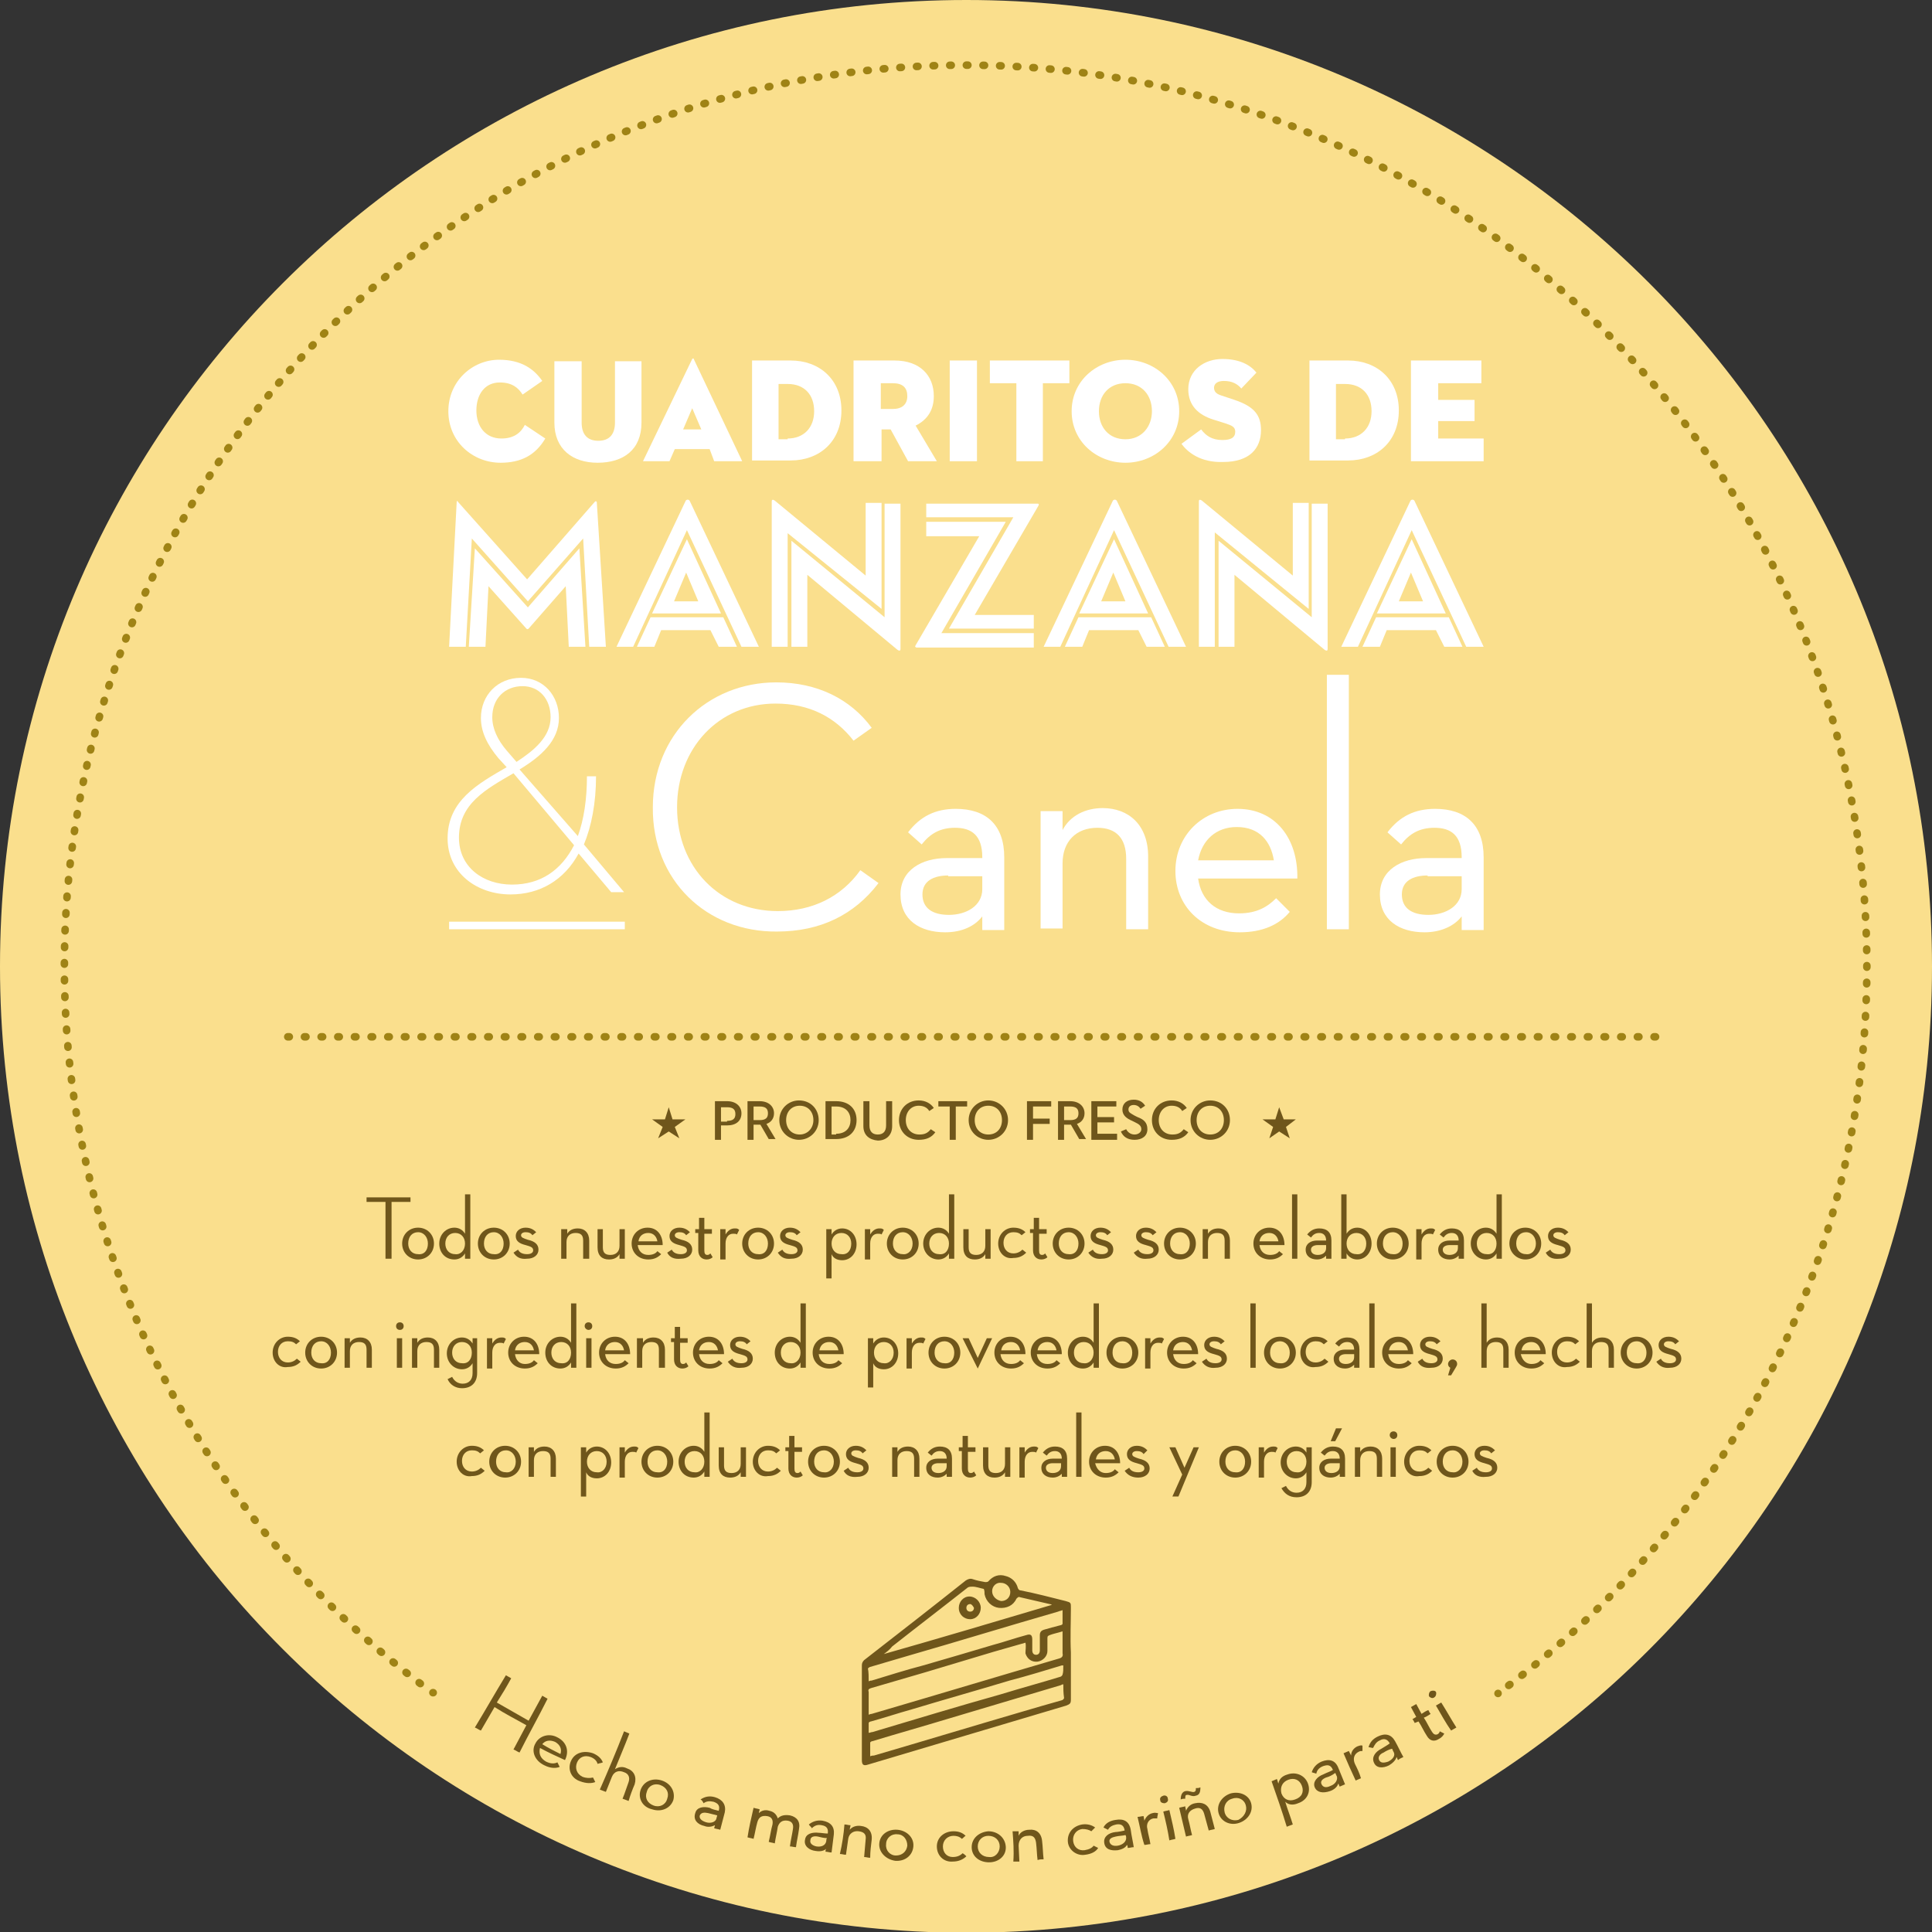 <?xml version="1.0" encoding="utf-8"?>
<!-- Generator: Adobe Illustrator 19.2.0, SVG Export Plug-In . SVG Version: 6.00 Build 0)  -->
<svg version="1.1" id="Capa_1" xmlns="http://www.w3.org/2000/svg" xmlns:xlink="http://www.w3.org/1999/xlink" x="0px" y="0px"
	 viewBox="0 0 255.1 255.1" style="enable-background:new 0 0 255.1 255.1;" xml:space="preserve">
<rect x="0" y="0" width="255.1" height="255.1" fill="#333333" stroke="none"/>
<style type="text/css">
	.st0{fill:#A0D9B3;}
	.st1{fill:none;stroke:#144733;stroke-linecap:round;stroke-miterlimit:10;}
	.st2{fill:none;stroke:#144733;stroke-linecap:round;stroke-miterlimit:10;stroke-dasharray:0.2,1.997;}
	.st3{fill:#FFFFFF;}
	.st4{fill-rule:evenodd;clip-rule:evenodd;fill:#144733;}
	.st5{fill:#144733;}
	.st6{fill:none;stroke:#144733;stroke-linecap:round;stroke-miterlimit:10;stroke-dasharray:0.2,2;}
	.st7{fill:#B86B79;}
	.st8{fill:none;stroke:#722C3C;stroke-linecap:round;stroke-miterlimit:10;}
	.st9{fill:none;stroke:#722C3C;stroke-linecap:round;stroke-miterlimit:10;stroke-dasharray:0.2,1.997;}
	.st10{fill:none;stroke:#722C3C;stroke-linecap:round;stroke-miterlimit:10;stroke-dasharray:0.2,2;}
	.st11{fill:#722C3C;}
	.st12{fill-rule:evenodd;clip-rule:evenodd;fill:#722C3C;}
	.st13{fill:#D8C2D7;}
	.st14{fill:none;stroke:#5F3653;stroke-linecap:round;stroke-miterlimit:10;}
	.st15{fill:none;stroke:#5F3653;stroke-linecap:round;stroke-miterlimit:10;stroke-dasharray:0.2,1.997;}
	.st16{fill:none;stroke:#5F3653;stroke-linecap:round;stroke-miterlimit:10;stroke-dasharray:0.2,2;}
	.st17{fill:#5F3653;}
	.st18{fill-rule:evenodd;clip-rule:evenodd;fill:#5F3653;}
	.st19{fill:#FADF8D;}
	.st20{fill:none;stroke:#9F8315;stroke-linecap:round;stroke-miterlimit:10;}
	.st21{fill:none;stroke:#9F8315;stroke-linecap:round;stroke-miterlimit:10;stroke-dasharray:0.2,1.997;}
	.st22{fill:none;stroke:#9F8315;stroke-linecap:round;stroke-miterlimit:10;stroke-dasharray:0.2,2;}
	.st23{fill:#6F561B;}
	.st24{fill-rule:evenodd;clip-rule:evenodd;fill:#6F561B;}
</style>
<g>
	<g>
		<path class="st19" d="M255.1,127.6c0,70.5-57.1,127.6-127.6,127.6C57.1,255.1,0,198,0,127.6C0,57.1,57.1,0,127.6,0
			C198,0,255.1,57.1,255.1,127.6"/>
		<path class="st20" d="M57.2,223.5C57.2,223.5,57.1,223.5,57.2,223.5"/>
		<path class="st21" d="M55.5,222.3c-28.5-21.7-47-56.1-47-94.7c0-65.7,53.3-119,119-119c65.7,0,119,53.3,119,119
			c0,39.1-18.8,73.7-47.9,95.4"/>
		<path class="st20" d="M197.8,223.6C197.8,223.6,197.8,223.6,197.8,223.6"/>
		<line class="st22" x1="218.6" y1="136.9" x2="36.5" y2="136.9"/>
	</g>
	<g>
		<path class="st23" d="M71.6,223.9c0.2,0.1,0.5,0.3,0.7,0.4c-1.2,2.4-2.5,4.7-3.7,7.1c-0.3-0.1-0.5-0.3-0.8-0.4
			c0.6-1.1,1.1-2.1,1.7-3.2c-1.4-0.8-2.8-1.5-4.2-2.4c-0.6,1-1.2,2.1-1.8,3.1c-0.3-0.1-0.5-0.3-0.8-0.4c1.4-2.3,2.7-4.6,4.1-6.9
			c0.2,0.1,0.5,0.3,0.7,0.4c-0.6,1.1-1.2,2.1-1.9,3.2c1.4,0.8,2.8,1.6,4.2,2.4L71.6,223.9z"/>
		<path class="st23" d="M72.1,232.6c0.6,0.3,1.1,0.3,1.5,0.1c0.1,0.2,0.2,0.4,0.3,0.6c-0.5,0.2-1.2,0.2-2-0.2
			c-1.3-0.6-1.8-1.9-1.2-2.9c0.5-1,1.8-1.4,2.9-0.8c1.2,0.6,1.6,1.8,1,3c-1.1-0.5-2.2-1-3.3-1.6C71.1,231.6,71.4,232.2,72.1,232.6
			 M74,231.6c0.2-0.6,0-1.2-0.7-1.6c-0.7-0.3-1.3-0.2-1.7,0.3C72.4,230.8,73.2,231.2,74,231.6"/>
		<path class="st23" d="M75.4,232.5c0.5-1.1,1.7-1.4,2.9-1c0.7,0.3,1.1,0.7,1.3,1.2c-0.2,0.1-0.4,0.1-0.7,0.2
			c-0.1-0.4-0.4-0.7-0.9-0.9c-0.8-0.3-1.5,0-1.8,0.7c-0.3,0.7-0.1,1.5,0.7,1.9c0.5,0.2,1,0.2,1.4,0.1c0.1,0.2,0.2,0.4,0.3,0.6
			c-0.5,0.2-1.2,0.2-2-0.1C75.4,234.8,74.9,233.6,75.4,232.5"/>
		<path class="st23" d="M82.4,228.6c0.2,0.1,0.5,0.2,0.7,0.3c-0.6,1.6-1.3,3.2-1.9,4.7c0.5-0.3,1-0.4,1.6-0.1c0.9,0.3,1.3,1.1,1,2.1
			c-0.3,0.7-0.6,1.5-0.8,2.2c-0.3-0.1-0.5-0.2-0.8-0.3c0.3-0.7,0.5-1.4,0.8-2.2c0.2-0.6,0-1.1-0.6-1.3c-0.7-0.3-1.3-0.1-1.6,0.6
			c-0.3,0.7-0.5,1.3-0.8,2c-0.3-0.1-0.5-0.2-0.8-0.3C80.3,233.8,81.4,231.2,82.4,228.6"/>
		<path class="st23" d="M84.6,236.3c0.4-1.1,1.6-1.6,2.8-1.2c1.2,0.4,1.8,1.5,1.5,2.6c-0.4,1.1-1.6,1.6-2.8,1.2
			C84.8,238.6,84.2,237.4,84.6,236.3 M88.1,237.5c0.3-0.8-0.1-1.5-0.9-1.8c-0.8-0.3-1.6,0.1-1.8,0.9c-0.3,0.8,0.1,1.5,0.9,1.8
			C87.1,238.7,87.9,238.3,88.1,237.5"/>
		<path class="st23" d="M94.9,239.1c0.2-0.7-0.1-1-0.7-1.2c-0.5-0.1-0.9-0.1-1.3,0.2c-0.1-0.2-0.2-0.4-0.4-0.5
			c0.6-0.4,1.2-0.5,1.9-0.3c1,0.3,1.5,1,1.3,2c-0.2,0.8-0.4,1.5-0.6,2.3c-0.3-0.1-0.5-0.1-0.8-0.2c0-0.1,0.1-0.3,0.1-0.4
			c-0.4,0.2-0.9,0.3-1.4,0.1c-0.9-0.2-1.5-0.8-1.2-1.7c0.2-0.8,1.1-0.9,1.9-0.7C94,238.9,94.5,239,94.9,239.1
			C94.9,239.1,94.9,239.1,94.9,239.1 M93.5,239.4c-0.5-0.1-0.9-0.1-1.1,0.3c-0.1,0.4,0.2,0.7,0.8,0.9c0.6,0.2,1.3,0,1.4-0.5
			c0-0.1,0.1-0.3,0.1-0.4C94.3,239.6,93.9,239.5,93.5,239.4"/>
		<path class="st23" d="M99.5,238.7c0.3,0.1,0.5,0.1,0.8,0.2c0,0.2-0.1,0.3-0.1,0.5c0.3-0.3,0.8-0.5,1.4-0.3c0.5,0.1,0.9,0.4,1.1,1
			c0.4-0.4,0.9-0.5,1.6-0.4c0.9,0.2,1.4,0.8,1.2,1.8c-0.1,0.8-0.3,1.6-0.4,2.4c-0.3,0-0.5-0.1-0.8-0.1c0.1-0.8,0.3-1.6,0.4-2.3
			c0.1-0.6-0.1-1-0.7-1.1c-0.7-0.1-1.1,0.2-1.3,0.8c-0.1,0.7-0.3,1.5-0.4,2.2c-0.3-0.1-0.5-0.1-0.8-0.2c0.2-0.8,0.3-1.6,0.5-2.3
			c0.1-0.6-0.1-1-0.7-1.1c-0.7-0.1-1.1,0.1-1.3,0.8c-0.2,0.7-0.3,1.4-0.5,2.2c-0.3-0.1-0.5-0.1-0.8-0.2
			C98.9,241.3,99.2,240,99.5,238.7"/>
		<path class="st23" d="M109.3,242.1c0.1-0.7-0.2-1-0.8-1.1c-0.5-0.1-0.9,0-1.3,0.4c-0.1-0.2-0.3-0.3-0.4-0.5
			c0.5-0.4,1.1-0.6,1.8-0.5c1.1,0.2,1.6,0.8,1.5,1.8c-0.1,0.8-0.2,1.6-0.3,2.4c-0.3,0-0.5-0.1-0.8-0.1c0-0.1,0-0.3,0.1-0.4
			c-0.3,0.3-0.8,0.4-1.4,0.3c-0.9-0.1-1.6-0.7-1.4-1.5c0.1-0.8,1-1,1.8-0.9C108.4,242,108.9,242.1,109.3,242.1
			C109.3,242.1,109.3,242.1,109.3,242.1 M108,242.5c-0.5-0.1-1,0-1,0.5c-0.1,0.4,0.3,0.7,0.8,0.8c0.6,0.1,1.2-0.1,1.3-0.7
			c0-0.1,0-0.3,0.1-0.4C108.8,242.7,108.4,242.6,108,242.5"/>
		<path class="st23" d="M111.5,240.9c0.3,0,0.5,0.1,0.8,0.1c0,0.2-0.1,0.4-0.1,0.6c0.3-0.4,0.9-0.6,1.5-0.5c0.9,0.1,1.5,0.7,1.4,1.8
			c-0.1,0.8-0.2,1.6-0.2,2.4c-0.3,0-0.5-0.1-0.8-0.1l0.2-2.3c0.1-0.7-0.2-1-0.9-1.1c-0.7-0.1-1.3,0.3-1.4,1
			c-0.1,0.7-0.2,1.4-0.3,2.1c-0.3,0-0.5-0.1-0.8-0.1C111.2,243.5,111.4,242.2,111.5,240.9"/>
		<path class="st23" d="M116.1,243.4c0.1-1.2,1.2-1.9,2.4-1.8c1.2,0.1,2.2,1,2.1,2.2c-0.1,1.2-1.1,2-2.4,1.9
			C116.9,245.5,116,244.5,116.1,243.4 M119.8,243.7c0-0.8-0.5-1.5-1.3-1.5c-0.8-0.1-1.5,0.5-1.5,1.3c-0.1,0.8,0.5,1.5,1.3,1.5
			C119.1,245,119.7,244.5,119.8,243.7"/>
		<path class="st23" d="M123.7,243.8c0-1.2,1-2,2.2-2c0.7,0,1.2,0.2,1.6,0.6c-0.2,0.1-0.3,0.3-0.5,0.4c-0.3-0.3-0.7-0.4-1.1-0.4
			c-0.8,0-1.4,0.6-1.4,1.4c0,0.8,0.5,1.4,1.3,1.4c0.6,0,1-0.2,1.3-0.5c0.2,0.1,0.4,0.3,0.5,0.4c-0.4,0.4-1,0.7-1.8,0.7
			C124.6,245.9,123.7,245,123.7,243.8"/>
		<path class="st23" d="M128.3,243.9c0-1.2,1-2,2.2-2.1c1.2,0,2.2,0.8,2.3,2c0.1,1.2-0.9,2.1-2.2,2.1
			C129.3,245.9,128.3,245.1,128.3,243.9 M132,243.8c0-0.8-0.6-1.4-1.5-1.4c-0.8,0-1.4,0.6-1.4,1.4c0,0.8,0.6,1.4,1.5,1.4
			C131.4,245.3,132,244.6,132,243.8"/>
		<path class="st23" d="M133.7,241.8c0.3,0,0.5,0,0.8,0l0,0.6c0.2-0.5,0.8-0.8,1.4-0.8c0.9-0.1,1.6,0.4,1.7,1.5
			c0.1,0.8,0.1,1.6,0.2,2.4c-0.3,0-0.5,0-0.8,0.1c-0.1-0.8-0.1-1.5-0.2-2.3c-0.1-0.7-0.4-1-1.1-0.9c-0.7,0-1.2,0.5-1.2,1.3l0.1,2.1
			c-0.3,0-0.5,0-0.8,0C133.9,244.4,133.8,243.1,133.7,241.8"/>
		<path class="st23" d="M141,243.2c-0.1-1.2,0.7-2.1,1.9-2.3c0.7-0.1,1.3,0.1,1.7,0.4c-0.2,0.2-0.3,0.3-0.5,0.5
			c-0.3-0.2-0.7-0.3-1.2-0.3c-0.8,0.1-1.3,0.8-1.2,1.6c0.1,0.8,0.7,1.3,1.5,1.2c0.6-0.1,1-0.3,1.2-0.6c0.2,0.1,0.4,0.2,0.6,0.3
			c-0.3,0.5-0.9,0.8-1.7,0.9C142.2,245.1,141.1,244.3,141,243.2"/>
		<path class="st23" d="M148.5,241.7c-0.1-0.7-0.5-0.9-1.1-0.8c-0.5,0.1-0.9,0.3-1.1,0.7c-0.2-0.1-0.4-0.2-0.6-0.3
			c0.3-0.6,0.9-0.9,1.6-1c1.1-0.2,1.8,0.2,2,1.3c0.1,0.8,0.3,1.6,0.4,2.3c-0.3,0-0.5,0.1-0.8,0.1c0-0.1,0-0.3-0.1-0.4
			c-0.2,0.4-0.7,0.6-1.2,0.7c-0.9,0.1-1.7-0.1-1.8-1c-0.1-0.8,0.6-1.3,1.5-1.4C147.6,241.9,148,241.8,148.5,241.7
			C148.5,241.7,148.5,241.7,148.5,241.7 M147.3,242.5c-0.5,0.1-0.9,0.3-0.8,0.7c0.1,0.4,0.5,0.6,1.1,0.5c0.6-0.1,1.1-0.5,1.1-1
			c0-0.1,0-0.3-0.1-0.4C148.2,242.4,147.7,242.4,147.3,242.5"/>
		<path class="st23" d="M150.2,239.9c0.3,0,0.5-0.1,0.8-0.1l0.1,0.6c0.2-0.5,0.6-0.9,1.1-1c0.3-0.1,0.5,0,0.7,0
			c0,0.2-0.1,0.4-0.1,0.7c-0.1,0-0.3,0-0.5,0c-0.6,0.1-1,0.7-0.8,1.4c0.1,0.7,0.3,1.3,0.4,2c-0.3,0-0.5,0.1-0.8,0.1
			C150.7,242.4,150.5,241.1,150.2,239.9"/>
		<path class="st23" d="M153.2,237.7c-0.1-0.3,0.1-0.5,0.4-0.6c0.3-0.1,0.6,0.1,0.6,0.4c0.1,0.3-0.1,0.5-0.4,0.6
			C153.5,238.1,153.2,238,153.2,237.7 M153.6,239.2c0.3-0.1,0.5-0.1,0.8-0.2c0.3,1.3,0.6,2.5,0.8,3.8c-0.3,0.1-0.5,0.1-0.8,0.2
			C154.2,241.7,153.9,240.4,153.6,239.2"/>
		<path class="st23" d="M155.7,238.7c0.3-0.1,0.5-0.1,0.8-0.2c0,0.2,0.1,0.4,0.1,0.6c0.2-0.5,0.6-0.9,1.2-1c0.9-0.2,1.7,0.1,2,1.1
			c0.2,0.8,0.4,1.5,0.6,2.3c-0.3,0.1-0.5,0.1-0.8,0.2c-0.2-0.7-0.4-1.5-0.6-2.2c-0.2-0.7-0.6-0.9-1.2-0.7c-0.7,0.2-1.1,0.7-0.9,1.4
			c0.2,0.7,0.3,1.4,0.5,2.1c-0.3,0.1-0.5,0.1-0.8,0.2C156.3,241.2,156,240,155.7,238.7 M156.7,237c-0.2,0-0.2,0.2-0.2,0.5
			c-0.2,0-0.4,0-0.6,0.1c0-0.6,0.2-1,0.6-1.1c0.5-0.1,0.9,0.2,1.2,0.1c0.2-0.1,0.2-0.2,0.2-0.5c0.2,0,0.4,0,0.6-0.1
			c0,0.6-0.1,1-0.6,1.1C157.4,237.3,157,236.9,156.7,237"/>
		<path class="st23" d="M160.9,239.4c-0.3-1.1,0.4-2.2,1.6-2.6c1.2-0.3,2.4,0.2,2.7,1.3c0.3,1.1-0.4,2.2-1.6,2.6
			C162.4,241.1,161.2,240.5,160.9,239.4 M164.5,238.4c-0.2-0.8-1-1.2-1.8-0.9c-0.8,0.2-1.2,1-1,1.8c0.2,0.8,1,1.2,1.8,1
			C164.3,239.9,164.7,239.1,164.5,238.4"/>
		<path class="st23" d="M167.9,235.2c0.2-0.1,0.5-0.2,0.7-0.3c0.1,0.2,0.1,0.4,0.2,0.6c0.1-0.6,0.5-1,1.2-1.2
			c1.1-0.4,2.3,0.1,2.7,1.2c0.4,1.1-0.1,2.2-1.3,2.6c-0.7,0.3-1.3,0.2-1.7-0.2c0.3,1,0.7,2,1,3c-0.3,0.1-0.5,0.2-0.8,0.3
			C169.3,239.2,168.6,237.2,167.9,235.2 M171.9,235.8c-0.3-0.8-1-1.1-1.8-0.8c-0.8,0.3-1.1,1-0.9,1.8c0.3,0.8,1,1.1,1.8,0.8
			C171.9,237.3,172.2,236.6,171.9,235.8"/>
		<path class="st23" d="M176,233.7c-0.3-0.7-0.7-0.7-1.3-0.5c-0.5,0.2-0.8,0.5-0.9,1c-0.2-0.1-0.4-0.1-0.6-0.2
			c0.2-0.6,0.6-1.1,1.3-1.4c1-0.4,1.8-0.2,2.2,0.8c0.3,0.7,0.6,1.5,0.9,2.2c-0.2,0.1-0.5,0.2-0.7,0.3c-0.1-0.1-0.1-0.3-0.2-0.4
			c-0.1,0.4-0.5,0.8-1.1,1c-0.9,0.3-1.7,0.2-2-0.5c-0.3-0.7,0.3-1.4,1.1-1.7C175.3,234,175.7,233.9,176,233.7
			C176.1,233.7,176,233.7,176,233.7 M175.1,234.7c-0.5,0.2-0.8,0.5-0.6,0.9c0.2,0.4,0.6,0.5,1.2,0.2c0.6-0.2,1-0.8,0.8-1.3
			c-0.1-0.1-0.1-0.3-0.2-0.4C175.9,234.4,175.5,234.6,175.1,234.7"/>
		<path class="st23" d="M177.4,231.5c0.2-0.1,0.5-0.2,0.7-0.3c0.1,0.2,0.2,0.4,0.3,0.6c0-0.6,0.4-1,0.8-1.2c0.3-0.1,0.5-0.2,0.7-0.1
			c0,0.2,0,0.4,0,0.7c-0.2,0-0.3,0-0.5,0.1c-0.6,0.3-0.8,0.9-0.5,1.6c0.3,0.6,0.6,1.2,0.8,1.9c-0.2,0.1-0.5,0.2-0.7,0.3
			C178.4,233.8,177.9,232.7,177.4,231.5"/>
		<path class="st23" d="M183.5,230.2c-0.3-0.6-0.8-0.7-1.3-0.4c-0.5,0.2-0.7,0.6-0.9,1c-0.2,0-0.4-0.1-0.6-0.1
			c0.2-0.7,0.6-1.1,1.2-1.4c1-0.5,1.8-0.3,2.3,0.6c0.4,0.7,0.7,1.4,1.1,2.1c-0.2,0.1-0.5,0.2-0.7,0.4c-0.1-0.1-0.1-0.3-0.2-0.4
			c-0.1,0.4-0.5,0.8-1,1.1c-0.8,0.4-1.7,0.4-2-0.4c-0.3-0.7,0.2-1.4,1-1.8C182.7,230.7,183.1,230.5,183.5,230.2L183.5,230.2z
			 M182.7,231.4c-0.5,0.2-0.8,0.6-0.6,1c0.2,0.4,0.6,0.4,1.2,0.2c0.6-0.3,1-0.8,0.7-1.3c-0.1-0.1-0.1-0.3-0.2-0.4
			C183.4,231,183,231.2,182.7,231.4"/>
		<path class="st23" d="M186.8,227.5c-0.1-0.2-0.2-0.4-0.3-0.5c0.2-0.1,0.3-0.2,0.5-0.3c-0.2-0.4-0.5-0.9-0.7-1.3
			c0.2-0.1,0.5-0.3,0.7-0.4c0.2,0.4,0.5,0.9,0.7,1.3c0.3-0.2,0.6-0.4,0.9-0.5c0.1,0.2,0.2,0.4,0.3,0.5c-0.3,0.2-0.6,0.4-0.9,0.5
			c0.4,0.6,0.7,1.3,1.1,1.9c0.2,0.3,0.4,0.4,0.7,0.3c0.2-0.1,0.3-0.3,0.3-0.4c0.2,0.1,0.4,0.2,0.6,0.3c-0.1,0.2-0.3,0.5-0.7,0.7
			c-0.6,0.4-1.2,0.3-1.6-0.4c-0.4-0.6-0.7-1.3-1.1-1.9C187.1,227.4,187,227.4,186.8,227.5"/>
		<path class="st23" d="M188.7,224c-0.1-0.2,0-0.6,0.2-0.7c0.2-0.1,0.6-0.1,0.7,0.1c0.1,0.2,0,0.6-0.2,0.7
			C189.2,224.3,188.9,224.2,188.7,224 M189.6,225.2c0.2-0.1,0.5-0.3,0.7-0.4c0.7,1.1,1.3,2.2,2,3.3c-0.2,0.1-0.5,0.3-0.7,0.4
			C190.9,227.5,190.3,226.4,189.6,225.2"/>
		<path class="st24" d="M141.4,218.2v6.2c0,0.5-0.1,0.6-0.6,0.8c-8.7,2.6-17.5,5.2-26.2,7.8c-0.6,0.2-0.8,0-0.8-0.6
			c0-4.2,0-8.3,0-12.5c0-0.3,0.1-0.5,0.3-0.7c4.5-3.5,9-7,13.4-10.5c0.3-0.2,0.6-0.3,0.9-0.2c0.6,0.2,1.1,0.3,1.7,0.4
			c0.1,0,0.3,0,0.4-0.1c0.6-0.7,1.4-1,2.3-0.7c0.8,0.2,1.4,0.8,1.6,1.6c0.1,0.2,0.2,0.3,0.4,0.3c2,0.4,3.9,0.9,5.9,1.4
			c0.7,0.2,0.7,0.2,0.7,0.9C141.4,214.2,141.3,216.2,141.4,218.2 M135.4,216.9c-1.4,0.4-2.8,0.8-4.2,1.2c-3,0.9-6,1.8-9,2.7
			c-2.4,0.7-4.8,1.4-7.2,2.1c-0.3,0.1-0.4,0.2-0.3,0.5c0,0.9,0,1.8,0,2.7c0,0.1,0,0.2,0,0.3c0.1,0,0.2-0.1,0.4-0.1
			c8.2-2.4,16.5-4.9,24.7-7.3c0.4-0.1,0.6-0.3,0.5-0.7c0-0.9,0-1.9,0-2.9c-0.6,0.2-1.2,0.3-1.7,0.5c-0.2,0.1-0.3,0.1-0.3,0.4
			c0,0.6,0,1.2,0,1.7c0,0.7-0.6,1.3-1.3,1.4c-0.8,0.1-1.4-0.4-1.6-1.1C135.4,217.9,135.5,217.4,135.4,216.9 M114.7,222
			c0.2-0.1,0.3-0.1,0.4-0.1c2.3-0.7,4.5-1.4,6.8-2c3.1-0.9,6.2-1.8,9.2-2.7c1.5-0.4,2.9-0.9,4.4-1.3c0.6-0.2,0.8,0,0.8,0.6
			c0,0.5,0,0.9,0,1.4c0,0.4,0.2,0.6,0.5,0.6c0.3,0,0.5-0.2,0.5-0.6c0-0.7,0-1.4,0-2c0-0.4,0.2-0.6,0.5-0.7c0.7-0.2,1.4-0.4,2.2-0.6
			c0.1,0,0.3-0.1,0.3-0.2c0-0.6,0-1.2,0-1.8c-0.2,0.1-0.4,0.1-0.6,0.2c-6.6,1.9-13.1,3.9-19.7,5.8c-1.7,0.5-3.4,1-5.1,1.5
			c-0.1,0-0.3,0.2-0.3,0.2C114.7,220.8,114.7,221.4,114.7,222 M116.7,218.4C116.7,218.4,116.7,218.5,116.7,218.4
			c7.4-2.1,14.8-4.3,22.2-6.5c-0.2-0.1-0.3-0.1-0.3-0.1c-1.3-0.3-2.6-0.6-3.9-0.9c-0.2-0.1-0.3,0-0.5,0.2c-0.4,0.9-1.3,1.3-2.3,1.2
			c-0.9-0.1-1.7-0.8-1.9-1.8c0-0.2,0-0.5-0.1-0.7c-0.5-0.1-1-0.3-1.5-0.3c-0.2,0-0.4,0-0.6,0.1c-3.3,2.6-6.7,5.2-10,7.8
			C117.5,217.8,117.1,218.1,116.7,218.4 M140.4,222.4c-0.2,0-0.3,0.1-0.3,0.1c-5,1.5-10.1,3-15.1,4.5c-3.3,1-6.5,1.9-9.8,2.9
			c-0.1,0-0.3,0.1-0.3,0.2c0,0.6,0,1.2,0,1.8c0.2-0.1,0.4-0.1,0.5-0.1c6.5-1.9,13.1-3.9,19.6-5.8c1.7-0.5,3.4-1,5.2-1.5
			c0.1,0,0.3-0.2,0.3-0.3C140.4,223.5,140.4,223,140.4,222.4 M140.4,219.9c-0.1,0-0.1,0-0.2,0c-2.3,0.7-4.6,1.4-6.9,2
			c-4.3,1.3-8.6,2.5-12.9,3.8c-1.8,0.5-3.6,1.1-5.4,1.6c-0.1,0-0.3,0.1-0.3,0.2c0,0.4,0,0.8,0,1.3c0.2,0,0.3-0.1,0.5-0.1
			c5.7-1.7,11.3-3.4,17-5c2.6-0.8,5.2-1.5,7.8-2.3c0.1,0,0.3-0.2,0.3-0.3C140.4,220.8,140.4,220.4,140.4,219.9 M131,210.1
			c0,0.7,0.6,1.2,1.2,1.3c0.7,0,1.2-0.5,1.2-1.2c0-0.7-0.6-1.2-1.2-1.2C131.6,208.9,131,209.4,131,210.1"/>
		<path class="st24" d="M129.5,212.3c0,0.8-0.6,1.5-1.4,1.5c-0.8,0-1.5-0.6-1.5-1.5c0-0.8,0.6-1.5,1.4-1.5
			C128.8,210.8,129.5,211.5,129.5,212.3 M128.1,211.8c-0.3,0-0.5,0.2-0.5,0.5c0,0.3,0.2,0.5,0.5,0.5c0.3,0,0.5-0.2,0.5-0.5
			C128.5,212.1,128.3,211.8,128.1,211.8"/>
		<path class="st3" d="M66.1,61.1c-3.7,0-6.9-2.8-6.9-6.8c0-4,3.2-6.8,6.7-6.8c2.9,0,4.6,1.2,5.7,2.8L69,52.1
			c-0.5-0.8-1.3-1.6-3-1.6c-2,0-3.1,1.6-3.1,3.7c0,2.1,1.2,3.7,3.3,3.7c1.7,0,2.6-0.8,3.1-1.8l2.7,1.8
			C70.7,60.1,68.8,61.1,66.1,61.1"/>
		<path class="st3" d="M73.2,55.8v-8.1h3.6v8.1c0,1.5,0.7,2.4,2.2,2.4c1.5,0,2.2-0.9,2.2-2.4v-8.1h3.5v8.1c0,3.6-2.4,5.3-5.8,5.3
			C75.6,61.1,73.2,59.3,73.2,55.8"/>
		<path class="st3" d="M93.7,59.3h-4.6l-0.7,1.6h-3.5l6.5-13.5c0.1-0.1,0.2-0.1,0.2,0l6.4,13.5h-3.7L93.7,59.3z M90.2,56.7h2.4
			l-1.2-2.8L90.2,56.7z"/>
		<path class="st3" d="M99.3,47.6h5.1c3.8,0,6.7,2.5,6.7,6.6c0,4.1-2.9,6.6-6.7,6.6h-5.1V47.6z M104,57.9c2.1,0,3.5-1.4,3.5-3.6
			c0-2.2-1.3-3.6-3.5-3.6h-1.2v7.3H104z"/>
		<path class="st3" d="M116.3,60.9h-3.6V47.6h5.4c3.4,0,5.2,2,5.2,4.7c0,1.8-0.8,3.1-2.4,3.9l2.8,4.7h-3.8l-2.3-4.2h-1.2V60.9z
			 M117.9,54c1.2,0,1.9-0.6,1.9-1.7c0-1.1-0.6-1.7-1.9-1.7h-1.6V54H117.9z"/>
		<rect x="125.4" y="47.6" class="st3" width="3.6" height="13.3"/>
		<polygon class="st3" points="134.2,50.6 130.7,50.6 130.7,47.6 141.2,47.6 141.2,50.6 137.7,50.6 137.7,60.9 134.2,60.9 		"/>
		<path class="st3" d="M141.5,54.3c0-4,3.3-6.8,7.1-6.8c3.8,0,7.1,2.8,7.1,6.8c0,4-3.3,6.8-7.1,6.8
			C144.8,61.1,141.5,58.3,141.5,54.3 M152.1,54.3c0-2.1-1.3-3.7-3.5-3.7c-2.2,0-3.5,1.6-3.5,3.7c0,2.1,1.3,3.7,3.5,3.7
			C150.8,58,152.1,56.3,152.1,54.3"/>
		<path class="st3" d="M156,58.6l2.6-1.9c0.6,0.8,1.4,1.4,2.8,1.4c1.1,0,1.7-0.3,1.7-1.1c0-0.6-0.4-0.8-1.3-1.1l-1.6-0.5
			c-1.9-0.6-3.3-1.8-3.3-4c0-2.6,2.2-4,4.5-4c2.3,0,3.7,0.8,4.5,1.8l-2,2.1c-0.5-0.6-1.2-1-2.3-1c-0.9,0-1.3,0.4-1.3,0.9
			c0,0.5,0.3,0.8,0.9,1l1.8,0.6c2.7,0.9,3.5,2.1,3.5,4c0,2.4-1.5,4.2-5,4.2C158.5,61.1,156.8,59.7,156,58.6"/>
		<path class="st3" d="M172.9,47.6h5.1c3.8,0,6.7,2.5,6.7,6.6c0,4.1-2.9,6.6-6.7,6.6h-5.1V47.6z M177.6,57.9c2.1,0,3.5-1.4,3.5-3.6
			c0-2.2-1.3-3.6-3.5-3.6h-1.2v7.3H177.6z"/>
		<polygon class="st3" points="186.3,47.6 195.6,47.6 195.6,50.6 189.9,50.6 189.9,52.8 194.7,52.8 194.7,55.6 189.9,55.6 
			189.9,57.9 195.9,57.9 195.9,60.9 186.3,60.9 		"/>
		<path class="st3" d="M76.3,110.4c0.8-2.2,1.2-4.9,1.2-7.9h1.2c0,3.5-0.6,6.6-1.6,9l5.3,6.3h-1.7l-4.3-5.1c-1.9,3.5-5.1,5.4-9,5.4
			c-4.4,0-8.3-2.8-8.3-7.4c0-5,4-7.2,7.8-9.4l-1.1-1.2c-1.5-1.8-2.3-3.5-2.3-5.3c0-3,2.2-5.3,5.3-5.3c3,0,5,2.4,5,5.3
			c0,3-2.4,5.1-5.2,6.8L76.3,110.4z M67.8,102.1c-3.6,2.1-7.2,4-7.2,8.5c0,3.9,3.2,6.2,7,6.2c3.8,0,6.5-1.9,8.2-5.2L67.8,102.1z
			 M72.7,94.7c0-2.4-1.5-4.1-3.7-4.1c-2.3,0-4,1.6-4,4.1c0,1.5,0.7,3,1.9,4.4l1.3,1.5C70.5,99.1,72.7,97.3,72.7,94.7"/>
		<polygon class="st3" points="71,121.7 70.8,121.7 59.3,121.7 59.3,122.7 70.8,122.7 71,122.7 82.5,122.7 82.5,121.7 		"/>
		<path class="st3" d="M60.3,66.3c0-0.2,0.1-0.2,0.2,0l9.1,10.2l8.9-10.2c0.1-0.1,0.2-0.2,0.3,0L80,85.4h-2.2L77,71.1l-7.3,8.3
			l-7.4-8.3l-0.8,14.3h-2.2L60.3,66.3z M76.5,72.4l0.8,13h-2.2l-0.4-8L69.8,83c-0.1,0.1-0.2,0.1-0.3,0l-5-5.6l-0.4,8h-2.2l0.8-13
			l7,7.8L76.5,72.4z"/>
		<path class="st3" d="M83.6,85.4h-2.2l9.1-19.2c0.1-0.3,0.5-0.3,0.6,0l9.1,19.2h-2.3L90.7,70L83.6,85.4z M93.8,83.2h-6.5l-0.9,2.2
			h-2.3l1.8-3.9h9.6l1.8,3.9h-2.4L93.8,83.2z M90.7,71.2l4.5,9.8h-9.1L90.7,71.2z M89,79.4h3.2l-1.6-3.8L89,79.4z"/>
		<path class="st3" d="M104,85.4h-2.1V66.2c0-0.2,0.1-0.3,0.4-0.1l12,9.9v-9.6h2.1v14L104,70.4V85.4z M106.6,75.9v9.5h-2.1v-14
			l12.3,10.1V66.5h2.1v19.2c0,0.2-0.1,0.3-0.4,0.1L106.6,75.9z"/>
		<path class="st3" d="M120.9,85.2l8.4-14.4h-7v-1.9h10.5l-8.5,14.7h12.2v1.9H121C120.8,85.4,120.8,85.4,120.9,85.2 M122.3,68.4
			v-1.9h14.7c0.2,0,0.2,0.1,0.1,0.3l-8.4,14.4h7.8V83h-11.2l8.5-14.7H122.3z"/>
		<path class="st3" d="M140,85.4h-2.2l9.1-19.2c0.1-0.3,0.5-0.3,0.6,0l9.1,19.2h-2.3L147.1,70L140,85.4z M150.3,83.2h-6.5l-0.9,2.2
			h-2.3l1.8-3.9h9.6l1.8,3.9h-2.4L150.3,83.2z M147.1,71.2l4.5,9.8h-9.1L147.1,71.2z M145.4,79.4h3.2l-1.6-3.8L145.4,79.4z"/>
		<path class="st3" d="M160.4,85.4h-2.1V66.2c0-0.2,0.1-0.3,0.4-0.1l12,9.9v-9.6h2.1v14l-12.4-10.1V85.4z M163,75.9v9.5h-2.1v-14
			l12.3,10.1V66.5h2.1v19.2c0,0.2-0.1,0.3-0.4,0.1L163,75.9z"/>
		<path class="st3" d="M179.3,85.4h-2.2l9.1-19.2c0.1-0.3,0.5-0.3,0.6,0l9.1,19.2h-2.3L186.4,70L179.3,85.4z M189.6,83.2h-6.5
			l-0.9,2.2h-2.3l1.8-3.9h9.6l1.8,3.9h-2.4L189.6,83.2z M186.4,71.2l4.5,9.8h-9.1L186.4,71.2z M184.7,79.4h3.2l-1.6-3.8L184.7,79.4z
			"/>
		<path class="st3" d="M86.2,106.6c0-9.6,7.2-16.5,16.3-16.5c5.4,0,9.8,2.2,12.6,6l-2.4,1.7c-2.4-3.1-5.8-4.9-10.3-4.9
			c-7.5,0-13,5.9-13,13.7c0,7.9,5.6,13.7,13.3,13.7c4.6,0,8.4-1.9,10.9-5.4l2.4,1.7c-3.2,4.2-7.7,6.4-13.4,6.4
			C93.3,123.1,86.1,116.2,86.2,106.6"/>
		<path class="st3" d="M129.7,113.2c0-2.9-1.4-3.9-3.6-3.9c-2,0-3.3,0.8-4.4,2.2l-1.8-1.6c1.6-2.1,3.6-3.1,6.3-3.1
			c4,0,6.4,2.1,6.4,6.4v9.6h-2.9V121c-1,1.3-2.7,2.1-4.9,2.1c-3.3,0-5.9-1.6-5.9-5c0-3.2,2.8-4.8,6.1-4.8h4.7V113.2z M125.2,115.6
			c-1.9,0-3.4,0.7-3.4,2.5s1.3,2.7,3.5,2.7c2.3,0,4.4-1.2,4.4-3.4v-1.7H125.2z"/>
		<path class="st3" d="M137.4,107.1h2.9v2.5c1-1.9,3-2.9,5.3-2.9c3.4,0,6,2.2,6,6.4v9.6h-2.9v-9.3c0-2.7-1.3-4.1-3.8-4.1
			c-2.8,0-4.6,1.8-4.6,4.7v8.6h-2.9V107.1z"/>
		<path class="st3" d="M163.6,120.6c2.4,0,3.8-0.9,4.9-2l1.8,1.8c-1.4,1.7-3.6,2.7-6.6,2.7c-5.1,0-8.5-3.5-8.5-8.1
			c0-4.7,3.6-8.2,8.2-8.2c5,0,8,3.9,7.9,9.2h-13.1C158.6,118.9,160.6,120.6,163.6,120.6 M168.2,113.6c-0.4-2.5-1.9-4.4-4.9-4.4
			c-2.7,0-4.6,1.7-5.1,4.4H168.2z"/>
		<rect x="175.2" y="89.1" class="st3" width="2.9" height="33.6"/>
		<path class="st3" d="M193,113.2c0-2.9-1.4-3.9-3.6-3.9c-2,0-3.3,0.8-4.4,2.2l-1.8-1.6c1.6-2.1,3.6-3.1,6.3-3.1
			c4,0,6.4,2.1,6.4,6.4v9.6H193V121c-1,1.3-2.8,2.1-4.9,2.1c-3.3,0-5.9-1.6-5.9-5c0-3.2,2.8-4.8,6.1-4.8h4.7V113.2z M188.5,115.6
			c-1.9,0-3.4,0.7-3.4,2.5s1.3,2.7,3.5,2.7c2.3,0,4.4-1.2,4.4-3.4v-1.7H188.5z"/>
	</g>
	<g>
		<path class="st23" d="M95.2,150.5h-0.8v-5.1H96c1.2,0,1.9,0.7,1.9,1.6c0,1-0.7,1.6-1.9,1.6h-0.8V150.5z M96,148
			c0.8,0,1.1-0.3,1.1-0.9c0-0.6-0.3-0.9-1.1-0.9h-0.8v1.9H96z"/>
		<path class="st23" d="M99.5,150.5h-0.8v-5.1h1.6c1.2,0,1.9,0.7,1.9,1.6c0,0.7-0.4,1.2-1,1.4l1.2,2h-0.9l-1.1-1.9h-0.1h-0.8V150.5z
			 M100.3,147.9c0.8,0,1.1-0.3,1.1-0.9c0-0.6-0.3-0.9-1.1-0.9h-0.8v1.8H100.3z"/>
		<path class="st23" d="M102.9,147.9c0-1.5,1.2-2.6,2.6-2.6c1.5,0,2.6,1.1,2.6,2.6c0,1.5-1.2,2.6-2.6,2.6
			C104.1,150.5,102.9,149.4,102.9,147.9 M107.4,147.9c0-1.1-0.7-1.9-1.8-1.9c-1.1,0-1.8,0.8-1.8,1.9c0,1.1,0.7,1.9,1.8,1.9
			C106.6,149.8,107.4,149,107.4,147.9"/>
		<path class="st23" d="M109,145.4h1.4c1.7,0,2.7,1,2.7,2.5c0,1.5-1,2.5-2.7,2.5H109V145.4z M110.4,149.7c1.3,0,1.9-0.8,1.9-1.8
			s-0.6-1.8-1.9-1.8h-0.6v3.7H110.4z"/>
		<path class="st23" d="M114,148.7v-3.3h0.8v3.2c0,0.8,0.4,1.2,1.1,1.2c0.7,0,1.1-0.4,1.1-1.2v-3.2h0.8v3.3c0,1.2-0.8,1.9-1.9,1.9
			C114.8,150.5,114,149.9,114,148.7"/>
		<path class="st23" d="M118.7,147.9c0-1.5,1.1-2.6,2.6-2.6c0.9,0,1.6,0.4,2,1l-0.6,0.4c-0.3-0.5-0.8-0.7-1.4-0.7
			c-1,0-1.7,0.8-1.7,1.9c0,1.1,0.7,1.9,1.8,1.9c0.7,0,1.1-0.2,1.5-0.7l0.6,0.4c-0.5,0.7-1.2,1-2.2,1
			C119.8,150.5,118.7,149.4,118.7,147.9"/>
		<polygon class="st23" points="125.4,146.1 123.9,146.1 123.9,145.4 127.7,145.4 127.7,146.1 126.2,146.1 126.2,150.5 125.4,150.5 
					"/>
		<path class="st23" d="M127.9,147.9c0-1.5,1.2-2.6,2.6-2.6s2.6,1.1,2.6,2.6c0,1.5-1.2,2.6-2.6,2.6S127.9,149.4,127.9,147.9
			 M132.3,147.9c0-1.1-0.7-1.9-1.8-1.9c-1.1,0-1.8,0.8-1.8,1.9c0,1.1,0.7,1.9,1.8,1.9C131.6,149.8,132.3,149,132.3,147.9"/>
		<polygon class="st23" points="135.6,145.4 138.8,145.4 138.8,146.1 136.4,146.1 136.4,147.7 138.6,147.7 138.6,148.4 136.4,148.4 
			136.4,150.5 135.6,150.5 		"/>
		<path class="st23" d="M140.5,150.5h-0.8v-5.1h1.6c1.2,0,1.9,0.7,1.9,1.6c0,0.7-0.4,1.2-1,1.4l1.2,2h-0.9l-1.1-1.9h-0.1h-0.8V150.5
			z M141.3,147.9c0.8,0,1.1-0.3,1.1-0.9c0-0.6-0.3-0.9-1.1-0.9h-0.8v1.8H141.3z"/>
		<polygon class="st23" points="144.1,145.4 147.4,145.4 147.4,146.1 144.9,146.1 144.9,147.5 147.1,147.5 147.1,148.2 144.9,148.2 
			144.9,149.7 147.5,149.7 147.5,150.5 144.1,150.5 		"/>
		<path class="st23" d="M148.7,149.1c0.2,0.4,0.6,0.7,1.1,0.7c0.5,0,0.9-0.3,0.9-0.7c0-0.5-0.4-0.7-0.8-0.9l-0.4-0.2
			c-0.7-0.3-1.3-0.7-1.3-1.5c0-0.8,0.6-1.3,1.5-1.3c0.7,0,1.2,0.3,1.5,0.8l-0.6,0.4c-0.2-0.3-0.5-0.5-0.9-0.5
			c-0.4,0-0.7,0.2-0.7,0.6c0,0.4,0.3,0.5,0.8,0.8l0.4,0.2c0.8,0.3,1.3,0.7,1.3,1.6c0,0.9-0.7,1.4-1.7,1.4c-0.9,0-1.5-0.4-1.8-1.1
			L148.7,149.1z"/>
		<path class="st23" d="M152.1,147.9c0-1.5,1.1-2.6,2.6-2.6c0.9,0,1.6,0.4,2,1l-0.6,0.4c-0.3-0.5-0.8-0.7-1.4-0.7
			c-1,0-1.7,0.8-1.7,1.9c0,1.1,0.7,1.9,1.8,1.9c0.7,0,1.1-0.2,1.5-0.7l0.6,0.4c-0.5,0.7-1.2,1-2.2,1
			C153.2,150.5,152.1,149.4,152.1,147.9"/>
		<path class="st23" d="M157.2,147.9c0-1.5,1.2-2.6,2.6-2.6c1.5,0,2.6,1.1,2.6,2.6c0,1.5-1.2,2.6-2.6,2.6
			C158.4,150.5,157.2,149.4,157.2,147.9 M161.6,147.9c0-1.1-0.7-1.9-1.8-1.9c-1.1,0-1.8,0.8-1.8,1.9c0,1.1,0.7,1.9,1.8,1.9
			C160.9,149.8,161.6,149,161.6,147.9"/>
		<polygon class="st23" points="88.3,146.2 88.8,147.8 90.5,147.8 89.1,148.8 89.7,150.3 88.3,149.4 86.9,150.3 87.5,148.8 
			86.1,147.8 87.8,147.8 		"/>
		<polygon class="st23" points="168.9,146.2 169.5,147.8 171.1,147.8 169.8,148.8 170.3,150.3 168.9,149.4 167.6,150.3 168.1,148.8 
			166.7,147.8 168.4,147.8 		"/>
		<polygon class="st23" points="50.9,158.7 48.4,158.7 48.4,158.1 54.2,158.1 54.2,158.7 51.7,158.7 51.7,166.2 50.9,166.2 		"/>
		<path class="st23" d="M53.1,164.2c0-1.2,0.9-2.1,2.1-2.1c1.2,0,2.1,0.9,2.1,2.1c0,1.2-0.9,2.1-2.1,2.1
			C54,166.3,53.1,165.4,53.1,164.2 M56.5,164.2c0-0.8-0.5-1.5-1.3-1.5c-0.8,0-1.3,0.6-1.3,1.5c0,0.8,0.5,1.4,1.3,1.4
			C56,165.7,56.5,165.1,56.5,164.2"/>
		<path class="st23" d="M58,164.2c0-1.2,0.9-2.1,2-2.1c0.6,0,1.1,0.3,1.4,0.8v-5.2h0.7v8.5h-0.7v-0.7c-0.3,0.5-0.8,0.8-1.4,0.8
			C58.8,166.3,58,165.4,58,164.2 M61.4,164.2c0-0.8-0.5-1.4-1.3-1.4c-0.8,0-1.3,0.6-1.3,1.4c0,0.8,0.5,1.4,1.3,1.4
			C60.8,165.7,61.4,165.1,61.4,164.2"/>
		<path class="st23" d="M63.1,164.2c0-1.2,0.9-2.1,2.1-2.1c1.2,0,2.1,0.9,2.1,2.1c0,1.2-0.9,2.1-2.1,2.1
			C64,166.3,63.1,165.4,63.1,164.2 M66.5,164.2c0-0.8-0.5-1.5-1.3-1.5c-0.8,0-1.3,0.6-1.3,1.5c0,0.8,0.5,1.4,1.3,1.4
			C66,165.7,66.5,165.1,66.5,164.2"/>
		<path class="st23" d="M67.8,165.4l0.6-0.4c0.2,0.4,0.6,0.6,1.2,0.6c0.5,0,0.8-0.2,0.8-0.5c0-0.4-0.3-0.5-1-0.7
			c-0.8-0.2-1.3-0.5-1.3-1.2c0-0.6,0.5-1.1,1.3-1.1c0.7,0,1.1,0.3,1.4,0.6l-0.5,0.4c-0.2-0.3-0.5-0.4-0.9-0.4
			c-0.4,0-0.6,0.2-0.6,0.4c0,0.3,0.3,0.4,0.9,0.6c0.9,0.2,1.4,0.6,1.4,1.3c0,0.7-0.6,1.2-1.5,1.2C68.7,166.3,68.2,166,67.8,165.4"/>
		<path class="st23" d="M74.2,162.3h0.7v0.6c0.3-0.5,0.8-0.7,1.4-0.7c0.9,0,1.5,0.6,1.5,1.6v2.4H77v-2.4c0-0.7-0.3-1-1-1
			c-0.7,0-1.2,0.4-1.2,1.2v2.2h-0.7V162.3z"/>
		<path class="st23" d="M78.9,164.7v-2.4h0.7v2.4c0,0.7,0.3,1,1,1c0.7,0,1.2-0.4,1.2-1.2v-2.2h0.7v3.9h-0.7v-0.6
			c-0.3,0.5-0.8,0.7-1.4,0.7C79.5,166.3,78.9,165.8,78.9,164.7"/>
		<path class="st23" d="M85.6,165.7c0.6,0,1-0.2,1.2-0.5l0.5,0.4c-0.4,0.4-0.9,0.7-1.7,0.7c-1.3,0-2.2-0.9-2.2-2.1
			c0-1.2,0.9-2.1,2.1-2.1c1.3,0,2,1,2,2.3h-3.3C84.3,165.2,84.8,165.7,85.6,165.7 M86.8,163.9c-0.1-0.6-0.5-1.1-1.2-1.1
			c-0.7,0-1.2,0.4-1.3,1.1H86.8z"/>
		<path class="st23" d="M88.1,165.4l0.6-0.4c0.2,0.4,0.6,0.6,1.2,0.6c0.5,0,0.8-0.2,0.8-0.5c0-0.4-0.3-0.5-1-0.7
			c-0.8-0.2-1.3-0.5-1.3-1.2c0-0.6,0.5-1.1,1.3-1.1c0.7,0,1.1,0.3,1.4,0.6l-0.5,0.4c-0.2-0.3-0.5-0.4-0.9-0.4
			c-0.4,0-0.6,0.2-0.6,0.4c0,0.3,0.3,0.4,0.9,0.6c0.9,0.2,1.4,0.6,1.4,1.3c0,0.7-0.6,1.2-1.5,1.2C89,166.3,88.4,166,88.1,165.4"/>
		<path class="st23" d="M91.8,162.9v-0.6h0.5v-1.5h0.7v1.5h1v0.6h-1v2.2c0,0.4,0.1,0.6,0.4,0.6c0.2,0,0.3-0.1,0.4-0.2l0.3,0.5
			c-0.2,0.2-0.5,0.3-0.8,0.3c-0.6,0-1.1-0.4-1.1-1.2v-2.3H91.8z"/>
		<path class="st23" d="M95.1,162.3h0.7v0.7c0.3-0.5,0.7-0.8,1.2-0.8c0.3,0,0.4,0,0.6,0.2l-0.3,0.6c-0.1-0.1-0.3-0.1-0.5-0.1
			c-0.6,0-1,0.5-1,1.3v2.1h-0.7V162.3z"/>
		<path class="st23" d="M98,164.2c0-1.2,0.9-2.1,2.1-2.1c1.2,0,2.1,0.9,2.1,2.1c0,1.2-0.9,2.1-2.1,2.1C98.9,166.3,98,165.4,98,164.2
			 M101.4,164.2c0-0.8-0.5-1.5-1.3-1.5c-0.8,0-1.3,0.6-1.3,1.5c0,0.8,0.5,1.4,1.3,1.4C100.9,165.7,101.4,165.1,101.4,164.2"/>
		<path class="st23" d="M102.7,165.4l0.6-0.4c0.2,0.4,0.6,0.6,1.2,0.6c0.5,0,0.8-0.2,0.8-0.5c0-0.4-0.3-0.5-1-0.7
			c-0.8-0.2-1.3-0.5-1.3-1.2c0-0.6,0.5-1.1,1.3-1.1c0.7,0,1.1,0.3,1.4,0.6l-0.5,0.4c-0.2-0.3-0.5-0.4-0.9-0.4
			c-0.4,0-0.6,0.2-0.6,0.4c0,0.3,0.3,0.4,0.9,0.6c0.9,0.2,1.4,0.6,1.4,1.3c0,0.7-0.6,1.2-1.5,1.2C103.6,166.3,103.1,166,102.7,165.4
			"/>
		<path class="st23" d="M109.1,162.3h0.7v0.7c0.3-0.5,0.8-0.8,1.4-0.8c1.1,0,1.9,0.9,1.9,2.1c0,1.2-0.8,2.1-1.9,2.1
			c-0.7,0-1.2-0.3-1.4-0.8v3.2h-0.7V162.3z M112.4,164.2c0-0.8-0.5-1.4-1.3-1.4c-0.8,0-1.3,0.6-1.3,1.4c0,0.8,0.5,1.4,1.3,1.4
			C111.9,165.7,112.4,165.1,112.4,164.2"/>
		<path class="st23" d="M114.2,162.3h0.7v0.7c0.3-0.5,0.7-0.8,1.2-0.8c0.3,0,0.4,0,0.6,0.2l-0.3,0.6c-0.1-0.1-0.3-0.1-0.5-0.1
			c-0.6,0-1,0.5-1,1.3v2.1h-0.7V162.3z"/>
		<path class="st23" d="M117.1,164.2c0-1.2,0.9-2.1,2.1-2.1c1.2,0,2.1,0.9,2.1,2.1c0,1.2-0.9,2.1-2.1,2.1
			C118,166.3,117.1,165.4,117.1,164.2 M120.5,164.2c0-0.8-0.5-1.5-1.3-1.5c-0.8,0-1.3,0.6-1.3,1.5c0,0.8,0.5,1.4,1.3,1.4
			C119.9,165.7,120.5,165.1,120.5,164.2"/>
		<path class="st23" d="M121.9,164.2c0-1.2,0.9-2.1,2-2.1c0.6,0,1.1,0.3,1.4,0.8v-5.2h0.7v8.5h-0.7v-0.7c-0.3,0.5-0.8,0.8-1.4,0.8
			C122.8,166.3,121.9,165.4,121.9,164.2 M125.3,164.2c0-0.8-0.5-1.4-1.3-1.4c-0.8,0-1.3,0.6-1.3,1.4c0,0.8,0.5,1.4,1.3,1.4
			C124.8,165.7,125.3,165.1,125.3,164.2"/>
		<path class="st23" d="M127.2,164.7v-2.4h0.7v2.4c0,0.7,0.3,1,1,1c0.7,0,1.2-0.4,1.2-1.2v-2.2h0.7v3.9h-0.7v-0.6
			c-0.3,0.5-0.8,0.7-1.4,0.7C127.8,166.3,127.2,165.8,127.2,164.7"/>
		<path class="st23" d="M131.8,164.2c0-1.2,0.9-2.1,2-2.1c0.7,0,1.2,0.2,1.6,0.6l-0.5,0.4c-0.3-0.3-0.6-0.4-1.1-0.4
			c-0.8,0-1.3,0.6-1.3,1.4c0,0.8,0.5,1.4,1.3,1.4c0.5,0,0.9-0.2,1.2-0.5l0.5,0.4c-0.4,0.4-0.9,0.7-1.7,0.7
			C132.7,166.3,131.8,165.4,131.8,164.2"/>
		<path class="st23" d="M136,162.9v-0.6h0.5v-1.5h0.7v1.5h1v0.6h-1v2.2c0,0.4,0.1,0.6,0.4,0.6c0.2,0,0.3-0.1,0.4-0.2l0.3,0.5
			c-0.2,0.2-0.5,0.3-0.8,0.3c-0.6,0-1.1-0.4-1.1-1.2v-2.3H136z"/>
		<path class="st23" d="M139,164.2c0-1.2,0.9-2.1,2.1-2.1c1.2,0,2.1,0.9,2.1,2.1c0,1.2-0.9,2.1-2.1,2.1
			C139.9,166.3,139,165.4,139,164.2 M142.4,164.2c0-0.8-0.5-1.5-1.3-1.5c-0.8,0-1.3,0.6-1.3,1.5c0,0.8,0.5,1.4,1.3,1.4
			C141.9,165.7,142.4,165.1,142.4,164.2"/>
		<path class="st23" d="M143.7,165.4l0.6-0.4c0.2,0.4,0.6,0.6,1.2,0.6c0.5,0,0.8-0.2,0.8-0.5c0-0.4-0.3-0.5-1-0.7
			c-0.8-0.2-1.3-0.5-1.3-1.2c0-0.6,0.5-1.1,1.3-1.1c0.7,0,1.1,0.3,1.4,0.6l-0.5,0.4c-0.2-0.3-0.5-0.4-0.9-0.4
			c-0.4,0-0.6,0.2-0.6,0.4c0,0.3,0.3,0.4,0.9,0.6c0.9,0.2,1.4,0.6,1.4,1.3c0,0.7-0.6,1.2-1.5,1.2C144.7,166.3,144.1,166,143.7,165.4
			"/>
		<path class="st23" d="M149.7,165.4l0.6-0.4c0.2,0.4,0.6,0.6,1.2,0.6c0.5,0,0.8-0.2,0.8-0.5c0-0.4-0.3-0.5-1-0.7
			c-0.8-0.2-1.3-0.5-1.3-1.2c0-0.6,0.5-1.1,1.3-1.1c0.7,0,1.1,0.3,1.4,0.6l-0.5,0.4c-0.2-0.3-0.5-0.4-0.9-0.4
			c-0.4,0-0.6,0.2-0.6,0.4c0,0.3,0.3,0.4,0.9,0.6c0.9,0.2,1.4,0.6,1.4,1.3c0,0.7-0.6,1.2-1.5,1.2C150.7,166.3,150.1,166,149.7,165.4
			"/>
		<path class="st23" d="M153.7,164.2c0-1.2,0.9-2.1,2.1-2.1c1.2,0,2.1,0.9,2.1,2.1c0,1.2-0.9,2.1-2.1,2.1
			C154.6,166.3,153.7,165.4,153.7,164.2 M157.1,164.2c0-0.8-0.5-1.5-1.3-1.5c-0.8,0-1.3,0.6-1.3,1.5c0,0.8,0.5,1.4,1.3,1.4
			C156.6,165.7,157.1,165.1,157.1,164.2"/>
		<path class="st23" d="M158.8,162.3h0.7v0.6c0.3-0.5,0.8-0.7,1.4-0.7c0.9,0,1.5,0.6,1.5,1.6v2.4h-0.7v-2.4c0-0.7-0.3-1-1-1
			c-0.7,0-1.2,0.4-1.2,1.2v2.2h-0.7V162.3z"/>
		<path class="st23" d="M167.7,165.7c0.6,0,1-0.2,1.2-0.5l0.5,0.4c-0.4,0.4-0.9,0.7-1.7,0.7c-1.3,0-2.2-0.9-2.2-2.1
			c0-1.2,0.9-2.1,2.1-2.1c1.3,0,2,1,2,2.3h-3.3C166.4,165.2,166.9,165.7,167.7,165.7 M168.8,163.9c-0.1-0.6-0.5-1.1-1.2-1.1
			c-0.7,0-1.2,0.4-1.3,1.1H168.8z"/>
		<rect x="170.6" y="157.7" class="st23" width="0.7" height="8.5"/>
		<path class="st23" d="M175.1,163.8c0-0.7-0.4-1-0.9-1c-0.5,0-0.8,0.2-1.1,0.6l-0.5-0.4c0.4-0.5,0.9-0.8,1.6-0.8
			c1,0,1.6,0.5,1.6,1.6v2.4h-0.7v-0.4c-0.3,0.3-0.7,0.5-1.2,0.5c-0.8,0-1.5-0.4-1.5-1.3c0-0.8,0.7-1.2,1.5-1.2L175.1,163.8
			L175.1,163.8z M174,164.4c-0.5,0-0.9,0.2-0.9,0.6c0,0.4,0.3,0.7,0.9,0.7c0.6,0,1.1-0.3,1.1-0.9v-0.4H174z"/>
		<path class="st23" d="M177.8,165.5v0.7h-0.7v-8.5h0.7v5.2c0.3-0.5,0.8-0.8,1.4-0.8c1.1,0,1.9,0.9,1.9,2.1c0,1.2-0.8,2.1-1.9,2.1
			C178.6,166.3,178.1,166,177.8,165.5 M180.4,164.2c0-0.8-0.5-1.4-1.3-1.4c-0.8,0-1.3,0.6-1.3,1.4c0,0.8,0.5,1.4,1.3,1.4
			C179.9,165.7,180.4,165.1,180.4,164.2"/>
		<path class="st23" d="M181.8,164.2c0-1.2,0.9-2.1,2.1-2.1c1.2,0,2.1,0.9,2.1,2.1c0,1.2-0.9,2.1-2.1,2.1
			C182.7,166.3,181.8,165.4,181.8,164.2 M185.2,164.2c0-0.8-0.5-1.5-1.3-1.5c-0.8,0-1.3,0.6-1.3,1.5c0,0.8,0.5,1.4,1.3,1.4
			C184.7,165.7,185.2,165.1,185.2,164.2"/>
		<path class="st23" d="M187,162.3h0.7v0.7c0.3-0.5,0.7-0.8,1.2-0.8c0.3,0,0.4,0,0.6,0.2l-0.3,0.6c-0.1-0.1-0.3-0.1-0.5-0.1
			c-0.6,0-1,0.5-1,1.3v2.1H187V162.3z"/>
		<path class="st23" d="M192.6,163.8c0-0.7-0.4-1-0.9-1c-0.5,0-0.8,0.2-1.1,0.6l-0.5-0.4c0.4-0.5,0.9-0.8,1.6-0.8
			c1,0,1.6,0.5,1.6,1.6v2.4h-0.7v-0.4c-0.3,0.3-0.7,0.5-1.2,0.5c-0.8,0-1.5-0.4-1.5-1.3c0-0.8,0.7-1.2,1.5-1.2L192.6,163.8
			L192.6,163.8z M191.4,164.4c-0.5,0-0.9,0.2-0.9,0.6c0,0.4,0.3,0.7,0.9,0.7c0.6,0,1.1-0.3,1.1-0.9v-0.4H191.4z"/>
		<path class="st23" d="M194.2,164.2c0-1.2,0.9-2.1,2-2.1c0.6,0,1.1,0.3,1.4,0.8v-5.2h0.7v8.5h-0.7v-0.7c-0.3,0.5-0.8,0.8-1.4,0.8
			C195.1,166.3,194.2,165.4,194.2,164.2 M197.6,164.2c0-0.8-0.5-1.4-1.3-1.4c-0.8,0-1.3,0.6-1.3,1.4c0,0.8,0.5,1.4,1.3,1.4
			C197.1,165.7,197.6,165.1,197.6,164.2"/>
		<path class="st23" d="M199.3,164.2c0-1.2,0.9-2.1,2.1-2.1c1.2,0,2.1,0.9,2.1,2.1c0,1.2-0.9,2.1-2.1,2.1
			C200.3,166.3,199.3,165.4,199.3,164.2 M202.8,164.2c0-0.8-0.5-1.5-1.3-1.5c-0.8,0-1.3,0.6-1.3,1.5c0,0.8,0.5,1.4,1.3,1.4
			C202.2,165.7,202.8,165.1,202.8,164.2"/>
		<path class="st23" d="M204.1,165.4l0.6-0.4c0.2,0.4,0.6,0.6,1.2,0.6c0.5,0,0.8-0.2,0.8-0.5c0-0.4-0.3-0.5-1-0.7
			c-0.8-0.2-1.3-0.5-1.3-1.2c0-0.6,0.5-1.1,1.3-1.1c0.7,0,1.1,0.3,1.4,0.6l-0.5,0.4c-0.2-0.3-0.5-0.4-0.9-0.4
			c-0.4,0-0.6,0.2-0.6,0.4c0,0.3,0.3,0.4,0.9,0.6c0.9,0.2,1.4,0.6,1.4,1.3c0,0.7-0.6,1.2-1.5,1.2C205,166.3,204.4,166,204.1,165.4"
			/>
		<path class="st23" d="M36,178.6c0-1.2,0.9-2.1,2-2.1c0.7,0,1.2,0.2,1.6,0.6l-0.5,0.4c-0.3-0.3-0.6-0.4-1.1-0.4
			c-0.8,0-1.3,0.6-1.3,1.4c0,0.8,0.5,1.4,1.3,1.4c0.5,0,0.9-0.2,1.2-0.5l0.5,0.4c-0.4,0.4-0.9,0.7-1.7,0.7
			C36.9,180.7,36,179.8,36,178.6"/>
		<path class="st23" d="M40.3,178.6c0-1.2,0.9-2.1,2.1-2.1c1.2,0,2.1,0.9,2.1,2.1c0,1.2-0.9,2.1-2.1,2.1
			C41.2,180.7,40.3,179.8,40.3,178.6 M43.7,178.6c0-0.8-0.5-1.5-1.3-1.5c-0.8,0-1.3,0.6-1.3,1.5c0,0.8,0.5,1.4,1.3,1.4
			C43.2,180.1,43.7,179.5,43.7,178.6"/>
		<path class="st23" d="M45.5,176.7h0.7v0.6c0.3-0.5,0.8-0.7,1.4-0.7c0.9,0,1.5,0.6,1.5,1.6v2.4h-0.7v-2.4c0-0.7-0.3-1-1-1
			c-0.7,0-1.2,0.4-1.2,1.2v2.2h-0.7V176.7z"/>
		<path class="st23" d="M52.3,175.1c0-0.3,0.2-0.5,0.5-0.5c0.3,0,0.5,0.2,0.5,0.5c0,0.3-0.2,0.5-0.5,0.5
			C52.5,175.6,52.3,175.4,52.3,175.1 M52.4,176.7h0.7v3.9h-0.7V176.7z"/>
		<path class="st23" d="M54.4,176.7h0.7v0.6c0.3-0.5,0.8-0.7,1.4-0.7c0.9,0,1.5,0.6,1.5,1.6v2.4h-0.7v-2.4c0-0.7-0.3-1-1-1
			c-0.7,0-1.2,0.4-1.2,1.2v2.2h-0.7V176.7z"/>
		<path class="st23" d="M59.1,182.1l0.6-0.3c0.3,0.6,0.8,0.9,1.4,0.9c0.8,0,1.3-0.5,1.3-1.4v-1.3c-0.3,0.5-0.8,0.8-1.4,0.8
			c-1.1,0-2-0.9-2-2.1c0-1.2,0.9-2.1,2-2.1c0.6,0,1.1,0.3,1.4,0.8v-0.7H63v4.6c0,1.2-0.7,2-2,2C60.1,183.3,59.4,182.8,59.1,182.1
			 M62.3,178.6c0-0.8-0.5-1.4-1.3-1.4c-0.8,0-1.3,0.6-1.3,1.4c0,0.8,0.5,1.4,1.3,1.4C61.8,180.1,62.3,179.5,62.3,178.6"/>
		<path class="st23" d="M64.3,176.7H65v0.7c0.3-0.5,0.7-0.8,1.2-0.8c0.3,0,0.4,0,0.6,0.2l-0.3,0.6c-0.1-0.1-0.3-0.1-0.5-0.1
			c-0.6,0-1,0.5-1,1.3v2.1h-0.7V176.7z"/>
		<path class="st23" d="M69.3,180.1c0.6,0,1-0.2,1.2-0.5L71,180c-0.4,0.4-0.9,0.7-1.7,0.7c-1.3,0-2.2-0.9-2.2-2.1
			c0-1.2,0.9-2.1,2.1-2.1c1.3,0,2,1,2,2.3H68C68.1,179.6,68.6,180.1,69.3,180.1 M70.5,178.3c-0.1-0.6-0.5-1.1-1.2-1.1
			c-0.7,0-1.2,0.4-1.3,1.1H70.5z"/>
		<path class="st23" d="M72,178.6c0-1.2,0.9-2.1,2-2.1c0.6,0,1.1,0.3,1.4,0.8v-5.2h0.7v8.5h-0.7v-0.7c-0.3,0.5-0.8,0.8-1.4,0.8
			C72.8,180.7,72,179.8,72,178.6 M75.4,178.6c0-0.8-0.5-1.4-1.3-1.4c-0.8,0-1.3,0.6-1.3,1.4c0,0.8,0.5,1.4,1.3,1.4
			C74.9,180.1,75.4,179.5,75.4,178.6"/>
		<path class="st23" d="M77.2,175.1c0-0.3,0.2-0.5,0.5-0.5c0.3,0,0.5,0.2,0.5,0.5c0,0.3-0.2,0.5-0.5,0.5
			C77.5,175.6,77.2,175.4,77.2,175.1 M77.4,176.7h0.7v3.9h-0.7V176.7z"/>
		<path class="st23" d="M81.3,180.1c0.6,0,1-0.2,1.2-0.5L83,180c-0.4,0.4-0.9,0.7-1.7,0.7c-1.3,0-2.2-0.9-2.2-2.1
			c0-1.2,0.9-2.1,2.1-2.1c1.3,0,2,1,2,2.3h-3.3C80,179.6,80.5,180.1,81.3,180.1 M82.4,178.3c-0.1-0.6-0.5-1.1-1.2-1.1
			c-0.7,0-1.2,0.4-1.3,1.1H82.4z"/>
		<path class="st23" d="M84.2,176.7h0.7v0.6c0.3-0.5,0.8-0.7,1.4-0.7c0.9,0,1.5,0.6,1.5,1.6v2.4H87v-2.4c0-0.7-0.3-1-1-1
			c-0.7,0-1.2,0.4-1.2,1.2v2.2h-0.7V176.7z"/>
		<path class="st23" d="M88.6,177.3v-0.6h0.5v-1.5h0.7v1.5h1v0.6h-1v2.2c0,0.4,0.1,0.6,0.4,0.6c0.2,0,0.3-0.1,0.4-0.2l0.3,0.5
			c-0.2,0.2-0.5,0.3-0.8,0.3c-0.6,0-1.1-0.4-1.1-1.2v-2.3H88.6z"/>
		<path class="st23" d="M93.7,180.1c0.6,0,1-0.2,1.2-0.5l0.5,0.4c-0.4,0.4-0.9,0.7-1.7,0.7c-1.3,0-2.2-0.9-2.2-2.1
			c0-1.2,0.9-2.1,2.1-2.1c1.3,0,2,1,2,2.3h-3.3C92.4,179.6,92.9,180.1,93.7,180.1 M94.8,178.3c-0.1-0.6-0.5-1.1-1.2-1.1
			c-0.7,0-1.2,0.4-1.3,1.1H94.8z"/>
		<path class="st23" d="M96.1,179.8l0.6-0.4c0.2,0.4,0.6,0.6,1.2,0.6c0.5,0,0.8-0.2,0.8-0.5c0-0.4-0.3-0.5-1-0.7
			c-0.8-0.2-1.3-0.5-1.3-1.2c0-0.6,0.5-1.1,1.3-1.1c0.7,0,1.1,0.3,1.4,0.6l-0.5,0.4c-0.2-0.3-0.5-0.4-0.9-0.4
			c-0.4,0-0.6,0.2-0.6,0.4c0,0.3,0.3,0.4,0.9,0.6c0.9,0.2,1.4,0.6,1.4,1.3c0,0.7-0.6,1.2-1.5,1.2C97.1,180.7,96.5,180.4,96.1,179.8"
			/>
		<path class="st23" d="M102.3,178.6c0-1.2,0.9-2.1,2-2.1c0.6,0,1.1,0.3,1.4,0.8v-5.2h0.7v8.5h-0.7v-0.7c-0.3,0.5-0.8,0.8-1.4,0.8
			C103.1,180.7,102.3,179.8,102.3,178.6 M105.7,178.6c0-0.8-0.5-1.4-1.3-1.4c-0.8,0-1.3,0.6-1.3,1.4c0,0.8,0.5,1.4,1.3,1.4
			C105.1,180.1,105.7,179.5,105.7,178.6"/>
		<path class="st23" d="M109.5,180.1c0.6,0,1-0.2,1.2-0.5l0.5,0.4c-0.4,0.4-0.9,0.7-1.7,0.7c-1.3,0-2.2-0.9-2.2-2.1
			c0-1.2,0.9-2.1,2.1-2.1c1.3,0,2,1,2,2.3h-3.3C108.2,179.6,108.7,180.1,109.5,180.1 M110.7,178.3c-0.1-0.6-0.5-1.1-1.2-1.1
			c-0.7,0-1.2,0.4-1.3,1.1H110.7z"/>
		<path class="st23" d="M114.6,176.7h0.7v0.7c0.3-0.5,0.8-0.8,1.4-0.8c1.1,0,1.9,0.9,1.9,2.1c0,1.2-0.8,2.1-1.9,2.1
			c-0.7,0-1.2-0.3-1.4-0.8v3.2h-0.7V176.7z M118,178.6c0-0.8-0.5-1.4-1.3-1.4c-0.8,0-1.3,0.6-1.3,1.4c0,0.8,0.5,1.4,1.3,1.4
			C117.4,180.1,118,179.5,118,178.6"/>
		<path class="st23" d="M119.7,176.7h0.7v0.7c0.3-0.5,0.7-0.8,1.2-0.8c0.3,0,0.4,0,0.6,0.2l-0.3,0.6c-0.1-0.1-0.3-0.1-0.5-0.1
			c-0.6,0-1,0.5-1,1.3v2.1h-0.7V176.7z"/>
		<path class="st23" d="M122.6,178.6c0-1.2,0.9-2.1,2.1-2.1c1.2,0,2.1,0.9,2.1,2.1c0,1.2-0.9,2.1-2.1,2.1
			C123.5,180.7,122.6,179.8,122.6,178.6 M126,178.6c0-0.8-0.5-1.5-1.3-1.5c-0.8,0-1.3,0.6-1.3,1.5c0,0.8,0.5,1.4,1.3,1.4
			C125.5,180.1,126,179.5,126,178.6"/>
		<polygon class="st23" points="127.1,176.7 127.9,176.7 129.1,179.3 130.3,176.7 131,176.7 129.1,180.7 129.1,180.7 		"/>
		<path class="st23" d="M133.5,180.1c0.6,0,1-0.2,1.2-0.5l0.5,0.4c-0.4,0.4-0.9,0.7-1.7,0.7c-1.3,0-2.2-0.9-2.2-2.1
			c0-1.2,0.9-2.1,2.1-2.1c1.3,0,2,1,2,2.3h-3.3C132.2,179.6,132.7,180.1,133.5,180.1 M134.7,178.3c-0.1-0.6-0.5-1.1-1.2-1.1
			c-0.7,0-1.2,0.4-1.3,1.1H134.7z"/>
		<path class="st23" d="M138.3,180.1c0.6,0,1-0.2,1.2-0.5l0.5,0.4c-0.4,0.4-0.9,0.7-1.7,0.7c-1.3,0-2.2-0.9-2.2-2.1
			c0-1.2,0.9-2.1,2.1-2.1c1.3,0,2,1,2,2.3h-3.3C137,179.6,137.5,180.1,138.3,180.1 M139.5,178.3c-0.1-0.6-0.5-1.1-1.2-1.1
			c-0.7,0-1.2,0.4-1.3,1.1H139.5z"/>
		<path class="st23" d="M141,178.6c0-1.2,0.9-2.1,2-2.1c0.6,0,1.1,0.3,1.4,0.8v-5.2h0.7v8.5h-0.7v-0.7c-0.3,0.5-0.8,0.8-1.4,0.8
			C141.8,180.7,141,179.8,141,178.6 M144.4,178.6c0-0.8-0.5-1.4-1.3-1.4c-0.8,0-1.3,0.6-1.3,1.4c0,0.8,0.5,1.4,1.3,1.4
			C143.8,180.1,144.4,179.5,144.4,178.6"/>
		<path class="st23" d="M146.1,178.6c0-1.2,0.9-2.1,2.1-2.1c1.2,0,2.1,0.9,2.1,2.1c0,1.2-0.9,2.1-2.1,2.1
			C147,180.7,146.1,179.8,146.1,178.6 M149.5,178.6c0-0.8-0.5-1.5-1.3-1.5c-0.8,0-1.3,0.6-1.3,1.5c0,0.8,0.5,1.4,1.3,1.4
			C149,180.1,149.5,179.5,149.5,178.6"/>
		<path class="st23" d="M151.2,176.7h0.7v0.7c0.3-0.5,0.7-0.8,1.2-0.8c0.3,0,0.4,0,0.6,0.2l-0.3,0.6c-0.1-0.1-0.3-0.1-0.5-0.1
			c-0.6,0-1,0.5-1,1.3v2.1h-0.7V176.7z"/>
		<path class="st23" d="M156.3,180.1c0.6,0,1-0.2,1.2-0.5l0.5,0.4c-0.4,0.4-0.9,0.7-1.7,0.7c-1.3,0-2.2-0.9-2.2-2.1
			c0-1.2,0.9-2.1,2.1-2.1c1.3,0,2,1,2,2.3h-3.3C155,179.6,155.5,180.1,156.3,180.1 M157.4,178.3c-0.1-0.6-0.5-1.1-1.2-1.1
			c-0.7,0-1.2,0.4-1.3,1.1H157.4z"/>
		<path class="st23" d="M158.7,179.8l0.6-0.4c0.2,0.4,0.6,0.6,1.2,0.6c0.5,0,0.8-0.2,0.8-0.5c0-0.4-0.3-0.5-1-0.7
			c-0.8-0.2-1.3-0.5-1.3-1.2c0-0.6,0.5-1.1,1.3-1.1c0.7,0,1.1,0.3,1.4,0.6l-0.5,0.4c-0.2-0.3-0.5-0.4-0.9-0.4
			c-0.4,0-0.6,0.2-0.6,0.4c0,0.3,0.3,0.4,0.9,0.6c0.9,0.2,1.4,0.6,1.4,1.3c0,0.7-0.6,1.2-1.5,1.2
			C159.7,180.7,159.1,180.4,158.7,179.8"/>
		<rect x="165.1" y="172.1" class="st23" width="0.7" height="8.5"/>
		<path class="st23" d="M166.9,178.6c0-1.2,0.9-2.1,2.1-2.1c1.2,0,2.1,0.9,2.1,2.1c0,1.2-0.9,2.1-2.1,2.1
			C167.8,180.7,166.9,179.8,166.9,178.6 M170.3,178.6c0-0.8-0.5-1.5-1.3-1.5c-0.8,0-1.3,0.6-1.3,1.5c0,0.8,0.5,1.4,1.3,1.4
			C169.8,180.1,170.3,179.5,170.3,178.6"/>
		<path class="st23" d="M171.7,178.6c0-1.2,0.9-2.1,2-2.1c0.7,0,1.2,0.2,1.6,0.6l-0.5,0.4c-0.3-0.3-0.6-0.4-1.1-0.4
			c-0.8,0-1.3,0.6-1.3,1.4c0,0.8,0.5,1.4,1.3,1.4c0.5,0,0.9-0.2,1.2-0.5l0.5,0.4c-0.4,0.4-0.9,0.7-1.7,0.7
			C172.6,180.7,171.7,179.8,171.7,178.6"/>
		<path class="st23" d="M178.8,178.2c0-0.7-0.4-1-0.9-1c-0.5,0-0.8,0.2-1.1,0.6l-0.5-0.4c0.4-0.5,0.9-0.8,1.6-0.8
			c1,0,1.6,0.5,1.6,1.6v2.4h-0.7v-0.4c-0.3,0.3-0.7,0.5-1.2,0.5c-0.8,0-1.5-0.4-1.5-1.3c0-0.8,0.7-1.2,1.5-1.2L178.8,178.2
			L178.8,178.2z M177.7,178.8c-0.5,0-0.9,0.2-0.9,0.6c0,0.4,0.3,0.7,0.9,0.7c0.6,0,1.1-0.3,1.1-0.9v-0.4H177.7z"/>
		<rect x="180.8" y="172.1" class="st23" width="0.7" height="8.5"/>
		<path class="st23" d="M184.7,180.1c0.6,0,1-0.2,1.2-0.5l0.5,0.4c-0.4,0.4-0.9,0.7-1.7,0.7c-1.3,0-2.2-0.9-2.2-2.1
			c0-1.2,0.9-2.1,2.1-2.1c1.3,0,2,1,2,2.3h-3.3C183.4,179.6,183.9,180.1,184.7,180.1 M185.9,178.3c-0.1-0.6-0.5-1.1-1.2-1.1
			c-0.7,0-1.2,0.4-1.3,1.1H185.9z"/>
		<path class="st23" d="M187.2,179.8l0.6-0.4c0.2,0.4,0.6,0.6,1.2,0.6c0.5,0,0.8-0.2,0.8-0.5c0-0.4-0.3-0.5-1-0.7
			c-0.8-0.2-1.3-0.5-1.3-1.2c0-0.6,0.5-1.1,1.3-1.1c0.7,0,1.1,0.3,1.4,0.6l-0.5,0.4c-0.2-0.3-0.5-0.4-0.9-0.4
			c-0.4,0-0.6,0.2-0.6,0.4c0,0.3,0.3,0.4,0.9,0.6c0.9,0.2,1.4,0.6,1.4,1.3c0,0.7-0.6,1.2-1.5,1.2
			C188.1,180.7,187.5,180.4,187.2,179.8"/>
		<path class="st23" d="M191.5,180.6c-0.2-0.1-0.3-0.3-0.3-0.5c0-0.3,0.3-0.6,0.6-0.6c0.3,0,0.6,0.2,0.6,0.6c0,0.2-0.1,0.3-0.2,0.5
			l-0.6,1h-0.4L191.5,180.6z"/>
		<path class="st23" d="M195.6,172.1h0.7v5.2c0.3-0.5,0.8-0.7,1.4-0.7c0.9,0,1.5,0.6,1.5,1.6v2.4h-0.7v-2.4c0-0.7-0.3-1-1-1
			c-0.7,0-1.2,0.4-1.2,1.2v2.2h-0.7V172.1z"/>
		<path class="st23" d="M202.2,180.1c0.6,0,1-0.2,1.2-0.5l0.5,0.4c-0.4,0.4-0.9,0.7-1.7,0.7c-1.3,0-2.2-0.9-2.2-2.1
			c0-1.2,0.9-2.1,2.1-2.1c1.3,0,2,1,2,2.3h-3.3C201,179.6,201.5,180.1,202.2,180.1 M203.4,178.3c-0.1-0.6-0.5-1.1-1.2-1.1
			c-0.7,0-1.2,0.4-1.3,1.1H203.4z"/>
		<path class="st23" d="M204.9,178.6c0-1.2,0.9-2.1,2-2.1c0.7,0,1.2,0.2,1.6,0.6l-0.5,0.4c-0.3-0.3-0.6-0.4-1.1-0.4
			c-0.8,0-1.3,0.6-1.3,1.4c0,0.8,0.5,1.4,1.3,1.4c0.5,0,0.9-0.2,1.2-0.5l0.5,0.4c-0.4,0.4-0.9,0.7-1.7,0.7
			C205.8,180.7,204.9,179.8,204.9,178.6"/>
		<path class="st23" d="M209.5,172.1h0.7v5.2c0.3-0.5,0.8-0.7,1.4-0.7c0.9,0,1.5,0.6,1.5,1.6v2.4h-0.7v-2.4c0-0.7-0.3-1-1-1
			c-0.7,0-1.2,0.4-1.2,1.2v2.2h-0.7V172.1z"/>
		<path class="st23" d="M214,178.6c0-1.2,0.9-2.1,2.1-2.1c1.2,0,2.1,0.9,2.1,2.1c0,1.2-0.9,2.1-2.1,2.1
			C214.9,180.7,214,179.8,214,178.6 M217.4,178.6c0-0.8-0.5-1.5-1.3-1.5c-0.8,0-1.3,0.6-1.3,1.5c0,0.8,0.5,1.4,1.3,1.4
			C216.9,180.1,217.4,179.5,217.4,178.6"/>
		<path class="st23" d="M218.7,179.8l0.6-0.4c0.2,0.4,0.6,0.6,1.2,0.6c0.5,0,0.8-0.2,0.8-0.5c0-0.4-0.3-0.5-1-0.7
			c-0.8-0.2-1.3-0.5-1.3-1.2c0-0.6,0.5-1.1,1.3-1.1c0.7,0,1.1,0.3,1.4,0.6l-0.5,0.4c-0.2-0.3-0.5-0.4-0.9-0.4
			c-0.4,0-0.6,0.2-0.6,0.4c0,0.3,0.3,0.4,0.9,0.6c0.9,0.2,1.4,0.6,1.4,1.3c0,0.7-0.6,1.2-1.5,1.2
			C219.7,180.7,219.1,180.4,218.7,179.8"/>
		<path class="st23" d="M60.3,193c0-1.2,0.9-2.1,2-2.1c0.7,0,1.2,0.2,1.6,0.6l-0.5,0.4c-0.3-0.3-0.6-0.4-1.1-0.4
			c-0.8,0-1.3,0.6-1.3,1.4c0,0.8,0.5,1.4,1.3,1.4c0.5,0,0.9-0.2,1.2-0.5l0.5,0.4c-0.4,0.4-0.9,0.7-1.7,0.7
			C61.2,195.1,60.3,194.2,60.3,193"/>
		<path class="st23" d="M64.6,193c0-1.2,0.9-2.1,2.1-2.1c1.2,0,2.1,0.9,2.1,2.1c0,1.2-0.9,2.1-2.1,2.1
			C65.5,195.1,64.6,194.2,64.6,193 M68.1,193c0-0.8-0.5-1.5-1.3-1.5c-0.8,0-1.3,0.6-1.3,1.5c0,0.8,0.5,1.4,1.3,1.4
			C67.5,194.5,68.1,193.9,68.1,193"/>
		<path class="st23" d="M69.8,191.1h0.7v0.6c0.3-0.5,0.8-0.7,1.4-0.7c0.9,0,1.5,0.6,1.5,1.6v2.4h-0.7v-2.4c0-0.7-0.3-1-1-1
			c-0.7,0-1.2,0.4-1.2,1.2v2.2h-0.7V191.1z"/>
		<path class="st23" d="M76.7,191.1h0.7v0.7c0.3-0.5,0.8-0.8,1.4-0.8c1.1,0,1.9,0.9,1.9,2.1c0,1.2-0.8,2.1-1.9,2.1
			c-0.7,0-1.2-0.3-1.4-0.8v3.2h-0.7V191.1z M80.1,193c0-0.8-0.5-1.4-1.3-1.4c-0.8,0-1.3,0.6-1.3,1.4c0,0.8,0.5,1.4,1.3,1.4
			C79.5,194.5,80.1,193.9,80.1,193"/>
		<path class="st23" d="M81.8,191.1h0.7v0.7c0.3-0.5,0.7-0.8,1.2-0.8c0.3,0,0.4,0,0.6,0.2l-0.3,0.6c-0.1-0.1-0.3-0.1-0.5-0.1
			c-0.6,0-1,0.5-1,1.3v2.1h-0.7V191.1z"/>
		<path class="st23" d="M84.7,193c0-1.2,0.9-2.1,2.1-2.1c1.2,0,2.1,0.9,2.1,2.1c0,1.2-0.9,2.1-2.1,2.1
			C85.6,195.1,84.7,194.2,84.7,193 M88.1,193c0-0.8-0.5-1.5-1.3-1.5c-0.8,0-1.3,0.6-1.3,1.5c0,0.8,0.5,1.4,1.3,1.4
			C87.6,194.5,88.1,193.9,88.1,193"/>
		<path class="st23" d="M89.6,193c0-1.2,0.9-2.1,2-2.1c0.6,0,1.1,0.3,1.4,0.8v-5.2h0.7v8.5h-0.7v-0.7c-0.3,0.5-0.8,0.8-1.4,0.8
			C90.4,195.1,89.6,194.2,89.6,193 M93,193c0-0.8-0.5-1.4-1.3-1.4c-0.8,0-1.3,0.6-1.3,1.4c0,0.8,0.5,1.4,1.3,1.4
			C92.4,194.5,93,193.9,93,193"/>
		<path class="st23" d="M94.9,193.5v-2.4h0.7v2.4c0,0.7,0.3,1,1,1c0.7,0,1.2-0.4,1.2-1.2v-2.2h0.7v3.9h-0.7v-0.6
			c-0.3,0.5-0.8,0.7-1.4,0.7C95.5,195.1,94.9,194.6,94.9,193.5"/>
		<path class="st23" d="M99.4,193c0-1.2,0.9-2.1,2-2.1c0.7,0,1.2,0.2,1.6,0.6l-0.5,0.4c-0.3-0.3-0.6-0.4-1.1-0.4
			c-0.8,0-1.3,0.6-1.3,1.4c0,0.8,0.5,1.4,1.3,1.4c0.5,0,0.9-0.2,1.2-0.5l0.5,0.4c-0.4,0.4-0.9,0.7-1.7,0.7
			C100.3,195.1,99.4,194.2,99.4,193"/>
		<path class="st23" d="M103.7,191.7v-0.6h0.5v-1.5h0.7v1.5h1v0.6h-1v2.2c0,0.4,0.1,0.6,0.4,0.6c0.2,0,0.3-0.1,0.4-0.2l0.3,0.5
			c-0.2,0.2-0.5,0.3-0.8,0.3c-0.6,0-1.1-0.4-1.1-1.2v-2.3H103.7z"/>
		<path class="st23" d="M106.7,193c0-1.2,0.9-2.1,2.1-2.1c1.2,0,2.1,0.9,2.1,2.1c0,1.2-0.9,2.1-2.1,2.1
			C107.6,195.1,106.7,194.2,106.7,193 M110.1,193c0-0.8-0.5-1.5-1.3-1.5c-0.8,0-1.3,0.6-1.3,1.5c0,0.8,0.5,1.4,1.3,1.4
			C109.5,194.5,110.1,193.9,110.1,193"/>
		<path class="st23" d="M111.4,194.2l0.6-0.4c0.2,0.4,0.6,0.6,1.2,0.6c0.5,0,0.8-0.2,0.8-0.5c0-0.4-0.3-0.5-1-0.7
			c-0.8-0.2-1.3-0.5-1.3-1.2c0-0.6,0.5-1.1,1.3-1.1c0.7,0,1.1,0.3,1.4,0.6l-0.5,0.4c-0.2-0.3-0.5-0.4-0.9-0.4
			c-0.4,0-0.6,0.2-0.6,0.4c0,0.3,0.3,0.4,0.9,0.6c0.9,0.2,1.4,0.6,1.4,1.3c0,0.7-0.6,1.2-1.5,1.2
			C112.3,195.1,111.7,194.8,111.4,194.2"/>
		<path class="st23" d="M117.8,191.1h0.7v0.6c0.3-0.5,0.8-0.7,1.4-0.7c0.9,0,1.5,0.6,1.5,1.6v2.4h-0.7v-2.4c0-0.7-0.3-1-1-1
			c-0.7,0-1.2,0.4-1.2,1.2v2.2h-0.7V191.1z"/>
		<path class="st23" d="M125,192.6c0-0.7-0.4-1-0.9-1c-0.5,0-0.8,0.2-1.1,0.6l-0.5-0.4c0.4-0.5,0.9-0.8,1.6-0.8c1,0,1.6,0.5,1.6,1.6
			v2.4H125v-0.4c-0.3,0.3-0.7,0.5-1.2,0.5c-0.8,0-1.5-0.4-1.5-1.3c0-0.8,0.7-1.2,1.5-1.2L125,192.6L125,192.6z M123.9,193.2
			c-0.5,0-0.9,0.2-0.9,0.6c0,0.4,0.3,0.7,0.9,0.7c0.6,0,1.1-0.3,1.1-0.9v-0.4H123.9z"/>
		<path class="st23" d="M126.6,191.7v-0.6h0.5v-1.5h0.7v1.5h1v0.6h-1v2.2c0,0.4,0.1,0.6,0.4,0.6c0.2,0,0.3-0.1,0.4-0.2l0.3,0.5
			c-0.2,0.2-0.5,0.3-0.8,0.3c-0.6,0-1.1-0.4-1.1-1.2v-2.3H126.6z"/>
		<path class="st23" d="M129.8,193.5v-2.4h0.7v2.4c0,0.7,0.3,1,1,1c0.7,0,1.2-0.4,1.2-1.2v-2.2h0.7v3.9h-0.7v-0.6
			c-0.3,0.5-0.8,0.7-1.4,0.7C130.4,195.1,129.8,194.6,129.8,193.5"/>
		<path class="st23" d="M134.6,191.1h0.7v0.7c0.3-0.5,0.7-0.8,1.2-0.8c0.3,0,0.4,0,0.6,0.2l-0.3,0.6c-0.1-0.1-0.3-0.1-0.5-0.1
			c-0.6,0-1,0.5-1,1.3v2.1h-0.7V191.1z"/>
		<path class="st23" d="M140.2,192.6c0-0.7-0.4-1-0.9-1c-0.5,0-0.8,0.2-1.1,0.6l-0.5-0.4c0.4-0.5,0.9-0.8,1.6-0.8
			c1,0,1.6,0.5,1.6,1.6v2.4h-0.7v-0.4c-0.3,0.3-0.7,0.5-1.2,0.5c-0.8,0-1.5-0.4-1.5-1.3c0-0.8,0.7-1.2,1.5-1.2L140.2,192.6
			L140.2,192.6z M139,193.2c-0.5,0-0.9,0.2-0.9,0.6c0,0.4,0.3,0.7,0.9,0.7c0.6,0,1.1-0.3,1.1-0.9v-0.4H139z"/>
		<rect x="142.1" y="186.5" class="st23" width="0.7" height="8.5"/>
		<path class="st23" d="M146,194.5c0.6,0,1-0.2,1.2-0.5l0.5,0.4c-0.4,0.4-0.9,0.7-1.7,0.7c-1.3,0-2.2-0.9-2.2-2.1
			c0-1.2,0.9-2.1,2.1-2.1c1.3,0,2,1,2,2.3h-3.3C144.8,194,145.3,194.5,146,194.5 M147.2,192.7c-0.1-0.6-0.5-1.1-1.2-1.1
			c-0.7,0-1.2,0.4-1.3,1.1H147.2z"/>
		<path class="st23" d="M148.5,194.2l0.6-0.4c0.2,0.4,0.6,0.6,1.2,0.6c0.5,0,0.8-0.2,0.8-0.5c0-0.4-0.3-0.5-1-0.7
			c-0.8-0.2-1.3-0.5-1.3-1.2c0-0.6,0.5-1.1,1.3-1.1c0.7,0,1.1,0.3,1.4,0.6L151,192c-0.2-0.3-0.5-0.4-0.9-0.4c-0.4,0-0.6,0.2-0.6,0.4
			c0,0.3,0.3,0.4,0.9,0.6c0.9,0.2,1.4,0.6,1.4,1.3c0,0.7-0.6,1.2-1.5,1.2C149.5,195.1,148.9,194.8,148.5,194.2"/>
		<polygon class="st23" points="154.4,191.1 155.2,191.1 156.4,193.8 157.6,191.1 158.3,191.1 155.6,197.6 154.8,197.6 156.1,194.7 
					"/>
		<path class="st23" d="M161,193c0-1.2,0.9-2.1,2.1-2.1c1.2,0,2.1,0.9,2.1,2.1c0,1.2-0.9,2.1-2.1,2.1C161.9,195.1,161,194.2,161,193
			 M164.4,193c0-0.8-0.5-1.5-1.3-1.5c-0.8,0-1.3,0.6-1.3,1.5c0,0.8,0.5,1.4,1.3,1.4C163.9,194.5,164.4,193.9,164.4,193"/>
		<path class="st23" d="M166.2,191.1h0.7v0.7c0.3-0.5,0.7-0.8,1.2-0.8c0.3,0,0.4,0,0.6,0.2l-0.3,0.6c-0.1-0.1-0.3-0.1-0.5-0.1
			c-0.6,0-1,0.5-1,1.3v2.1h-0.7V191.1z"/>
		<path class="st23" d="M169.2,196.5l0.6-0.3c0.3,0.6,0.8,0.9,1.4,0.9c0.8,0,1.3-0.5,1.3-1.4v-1.3c-0.3,0.5-0.8,0.8-1.4,0.8
			c-1.1,0-2-0.9-2-2.1c0-1.2,0.9-2.1,2-2.1c0.6,0,1.1,0.3,1.4,0.8v-0.7h0.7v4.6c0,1.2-0.7,2-2,2
			C170.2,197.7,169.6,197.2,169.2,196.5 M172.5,193c0-0.8-0.5-1.4-1.3-1.4c-0.8,0-1.3,0.6-1.3,1.4c0,0.8,0.5,1.4,1.3,1.4
			C171.9,194.5,172.5,193.9,172.5,193"/>
		<path class="st23" d="M176.9,192.6c0-0.7-0.4-1-0.9-1c-0.5,0-0.8,0.2-1.1,0.6l-0.5-0.4c0.4-0.5,0.9-0.8,1.6-0.8
			c1,0,1.6,0.5,1.6,1.6v2.4h-0.7v-0.4c-0.3,0.3-0.7,0.5-1.2,0.5c-0.8,0-1.5-0.4-1.5-1.3c0-0.8,0.7-1.2,1.5-1.2L176.9,192.6
			L176.9,192.6z M175.8,193.2c-0.5,0-0.9,0.2-0.9,0.6s0.3,0.7,0.9,0.7c0.6,0,1.1-0.3,1.1-0.9v-0.4H175.8z M176.4,188.6h0.8l-0.9,1.7
			h-0.6L176.4,188.6z"/>
		<path class="st23" d="M178.9,191.1h0.7v0.6c0.3-0.5,0.8-0.7,1.4-0.7c0.9,0,1.5,0.6,1.5,1.6v2.4h-0.7v-2.4c0-0.7-0.3-1-1-1
			c-0.7,0-1.2,0.4-1.2,1.2v2.2h-0.7V191.1z"/>
		<path class="st23" d="M183.5,189.5c0-0.3,0.2-0.5,0.5-0.5c0.3,0,0.5,0.2,0.5,0.5s-0.2,0.5-0.5,0.5
			C183.8,190,183.5,189.8,183.5,189.5 M183.6,191.1h0.7v3.9h-0.7V191.1z"/>
		<path class="st23" d="M185.4,193c0-1.2,0.9-2.1,2-2.1c0.7,0,1.2,0.2,1.6,0.6l-0.5,0.4c-0.3-0.3-0.6-0.4-1.1-0.4
			c-0.8,0-1.3,0.6-1.3,1.4c0,0.8,0.5,1.4,1.3,1.4c0.5,0,0.9-0.2,1.2-0.5l0.5,0.4c-0.4,0.4-0.9,0.7-1.7,0.7
			C186.3,195.1,185.4,194.2,185.4,193"/>
		<path class="st23" d="M189.7,193c0-1.2,0.9-2.1,2.1-2.1c1.2,0,2.1,0.9,2.1,2.1c0,1.2-0.9,2.1-2.1,2.1
			C190.6,195.1,189.7,194.2,189.7,193 M193.1,193c0-0.8-0.5-1.5-1.3-1.5c-0.8,0-1.3,0.6-1.3,1.5c0,0.8,0.5,1.4,1.3,1.4
			C192.5,194.5,193.1,193.9,193.1,193"/>
		<path class="st23" d="M194.4,194.2l0.6-0.4c0.2,0.4,0.6,0.6,1.2,0.6c0.5,0,0.8-0.2,0.8-0.5c0-0.4-0.3-0.5-1-0.7
			c-0.8-0.2-1.3-0.5-1.3-1.2c0-0.6,0.5-1.1,1.3-1.1c0.7,0,1.1,0.3,1.4,0.6l-0.5,0.4c-0.2-0.3-0.5-0.4-0.9-0.4
			c-0.4,0-0.6,0.2-0.6,0.4c0,0.3,0.3,0.4,0.9,0.6c0.9,0.2,1.4,0.6,1.4,1.3c0,0.7-0.6,1.2-1.5,1.2
			C195.3,195.1,194.7,194.8,194.4,194.2"/>
	</g>
</g>
</svg>
